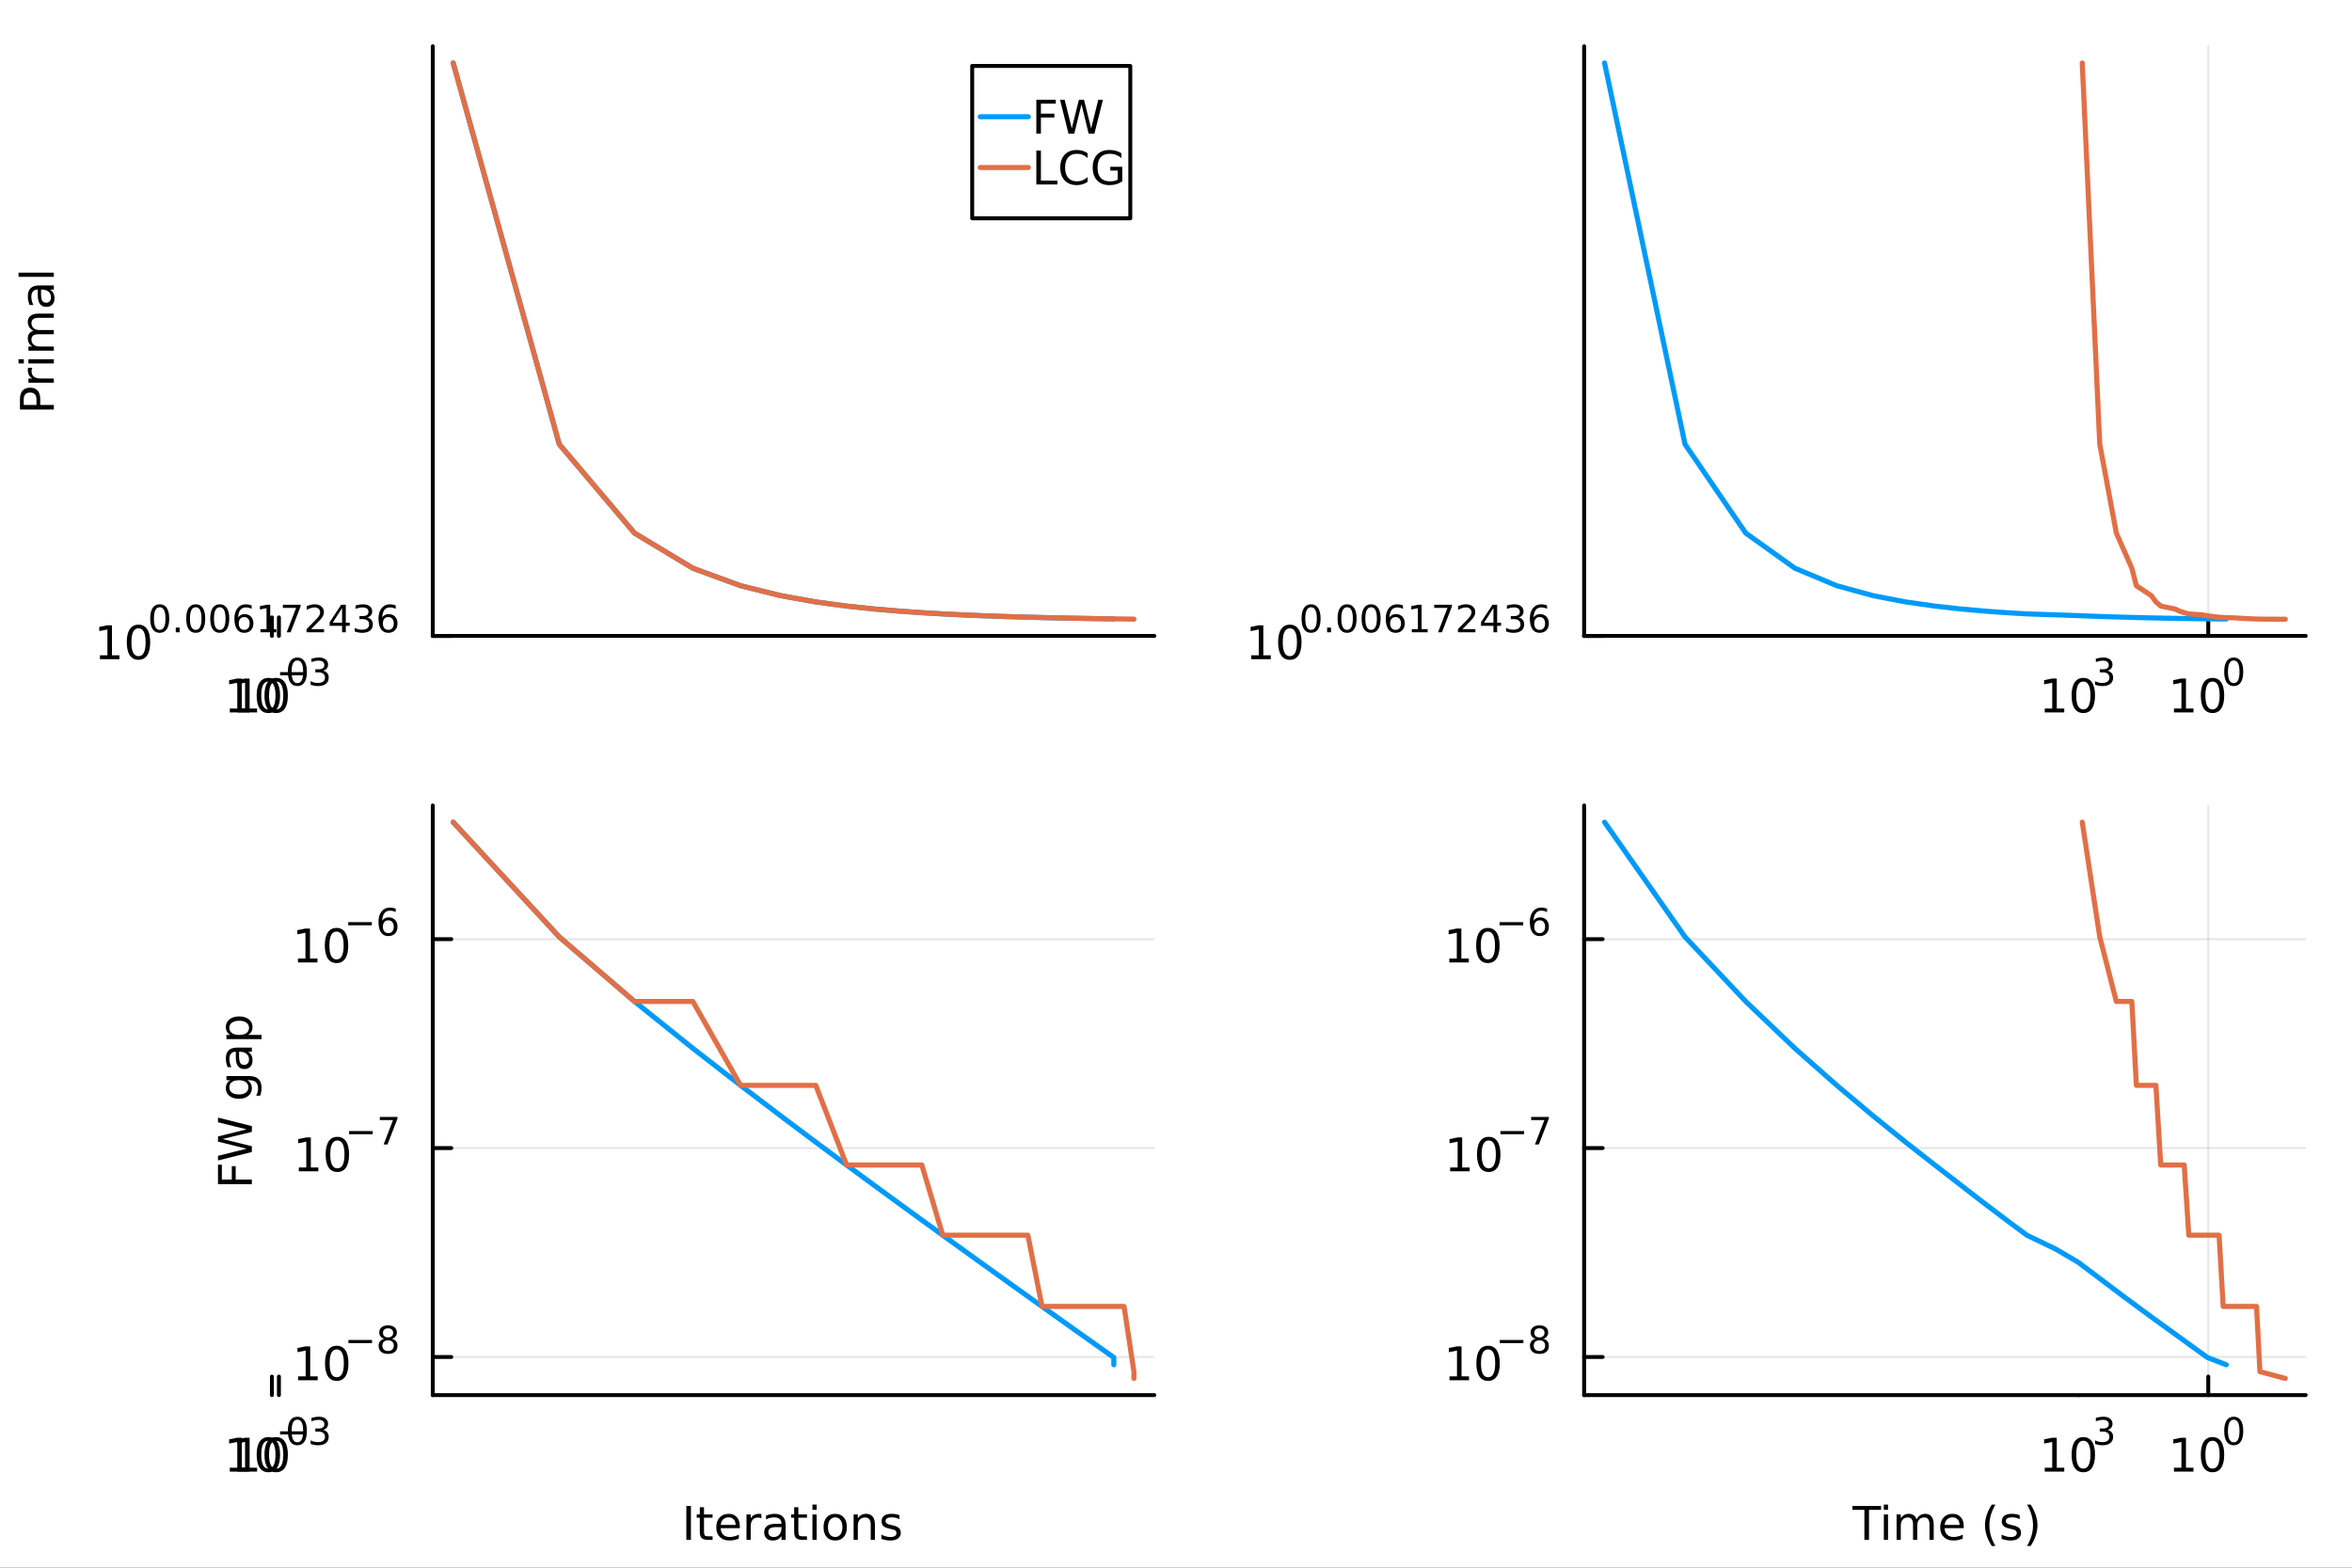 <?xml version="1.0" encoding="utf-8"?>
<svg xmlns="http://www.w3.org/2000/svg" xmlns:xlink="http://www.w3.org/1999/xlink" width="600" height="400" viewBox="0 0 2400 1600">
<rect x="0" y="0" width="2400" height="1600" fill="#333333" stroke="none"/>
<defs>
  <clipPath id="clip380">
    <rect x="0" y="0" width="2400" height="1600"/>
  </clipPath>
</defs>
<path clip-path="url(#clip380)" d="M0 1600 L2400 1600 L2400 0 L0 0  Z" fill="#ffffff" fill-rule="evenodd" fill-opacity="1"/>
<defs>
  <clipPath id="clip381">
    <rect x="480" y="0" width="1681" height="1600"/>
  </clipPath>
</defs>
<path clip-path="url(#clip380)" d="M441.611 649.011 L1177.91 649.011 L1177.91 47.244 L441.611 47.244  Z" fill="#ffffff" fill-rule="evenodd" fill-opacity="1"/>
<defs>
  <clipPath id="clip382">
    <rect x="441" y="47" width="737" height="603"/>
  </clipPath>
</defs>
<polyline clip-path="url(#clip382)" style="stroke:#000000; stroke-linecap:round; stroke-linejoin:round; stroke-width:2; stroke-opacity:0.1; fill:none" points="277.459,649.011 277.459,47.244 "/>
<polyline clip-path="url(#clip382)" style="stroke:#000000; stroke-linecap:round; stroke-linejoin:round; stroke-width:2; stroke-opacity:0.1; fill:none" points="2121.04,649.011 2121.04,47.244 "/>
<polyline clip-path="url(#clip382)" style="stroke:#000000; stroke-linecap:round; stroke-linejoin:round; stroke-width:2; stroke-opacity:0.1; fill:none" points="3964.62,649.011 3964.62,47.244 "/>
<polyline clip-path="url(#clip382)" style="stroke:#000000; stroke-linecap:round; stroke-linejoin:round; stroke-width:2; stroke-opacity:0.1; fill:none" points="441.611,649.011 1177.91,649.011 "/>
<polyline clip-path="url(#clip380)" style="stroke:#000000; stroke-linecap:round; stroke-linejoin:round; stroke-width:4; stroke-opacity:1; fill:none" points="441.611,649.011 1177.91,649.011 "/>
<polyline clip-path="url(#clip380)" style="stroke:#000000; stroke-linecap:round; stroke-linejoin:round; stroke-width:4; stroke-opacity:1; fill:none" points="277.459,649.011 277.459,630.113 "/>
<polyline clip-path="url(#clip380)" style="stroke:#000000; stroke-linecap:round; stroke-linejoin:round; stroke-width:4; stroke-opacity:1; fill:none" points="2121.04,649.011 2121.04,630.113 "/>
<polyline clip-path="url(#clip380)" style="stroke:#000000; stroke-linecap:round; stroke-linejoin:round; stroke-width:4; stroke-opacity:1; fill:none" points="3964.62,649.011 3964.62,630.113 "/>
<path clip-path="url(#clip380)" d="M242.442 723.135 L250.08 723.135 L250.08 696.77 L241.77 698.437 L241.77 694.177 L250.034 692.511 L254.71 692.511 L254.71 723.135 L262.349 723.135 L262.349 727.071 L242.442 727.071 L242.442 723.135 Z" fill="#000000" fill-rule="nonzero" fill-opacity="1" /><path clip-path="url(#clip380)" d="M281.793 695.589 Q278.182 695.589 276.353 699.154 Q274.548 702.696 274.548 709.825 Q274.548 716.932 276.353 720.497 Q278.182 724.038 281.793 724.038 Q285.427 724.038 287.233 720.497 Q289.062 716.932 289.062 709.825 Q289.062 702.696 287.233 699.154 Q285.427 695.589 281.793 695.589 M281.793 691.886 Q287.603 691.886 290.659 696.492 Q293.738 701.075 293.738 709.825 Q293.738 718.552 290.659 723.159 Q287.603 727.742 281.793 727.742 Q275.983 727.742 272.904 723.159 Q269.849 718.552 269.849 709.825 Q269.849 701.075 272.904 696.492 Q275.983 691.886 281.793 691.886 Z" fill="#000000" fill-rule="nonzero" fill-opacity="1" /><path clip-path="url(#clip380)" d="M303.442 674.082 Q300.508 674.082 299.023 676.978 Q297.556 679.856 297.556 685.648 Q297.556 691.422 299.023 694.319 Q300.508 697.196 303.442 697.196 Q306.395 697.196 307.862 694.319 Q309.348 691.422 309.348 685.648 Q309.348 679.856 307.862 676.978 Q306.395 674.082 303.442 674.082 M303.442 671.072 Q308.163 671.072 310.646 674.815 Q313.147 678.539 313.147 685.648 Q313.147 692.739 310.646 696.482 Q308.163 700.206 303.442 700.206 Q298.722 700.206 296.22 696.482 Q293.738 692.739 293.738 685.648 Q293.738 678.539 296.22 674.815 Q298.722 671.072 303.442 671.072 Z" fill="#000000" fill-rule="nonzero" fill-opacity="1" /><path clip-path="url(#clip380)" d="M2086.49 723.135 L2094.12 723.135 L2094.12 696.77 L2085.81 698.437 L2085.81 694.177 L2094.08 692.511 L2098.75 692.511 L2098.75 723.135 L2106.39 723.135 L2106.39 727.071 L2086.49 727.071 L2086.49 723.135 Z" fill="#000000" fill-rule="nonzero" fill-opacity="1" /><path clip-path="url(#clip380)" d="M2125.84 695.589 Q2122.23 695.589 2120.4 699.154 Q2118.59 702.696 2118.59 709.825 Q2118.59 716.932 2120.4 720.497 Q2122.23 724.038 2125.84 724.038 Q2129.47 724.038 2131.28 720.497 Q2133.11 716.932 2133.11 709.825 Q2133.11 702.696 2131.28 699.154 Q2129.47 695.589 2125.84 695.589 M2125.84 691.886 Q2131.65 691.886 2134.7 696.492 Q2137.78 701.075 2137.78 709.825 Q2137.78 718.552 2134.7 723.159 Q2131.65 727.742 2125.84 727.742 Q2120.03 727.742 2116.95 723.159 Q2113.89 718.552 2113.89 709.825 Q2113.89 701.075 2116.95 696.492 Q2120.03 691.886 2125.84 691.886 Z" fill="#000000" fill-rule="nonzero" fill-opacity="1" /><path clip-path="url(#clip380)" d="M2150.48 684.52 Q2153.2 685.103 2154.73 686.946 Q2156.27 688.789 2156.27 691.498 Q2156.27 695.654 2153.41 697.93 Q2150.55 700.206 2145.29 700.206 Q2143.52 700.206 2141.64 699.848 Q2139.77 699.51 2137.78 698.814 L2137.78 695.146 Q2139.36 696.068 2141.24 696.538 Q2143.12 697.008 2145.17 697.008 Q2148.75 697.008 2150.61 695.598 Q2152.49 694.187 2152.49 691.498 Q2152.49 689.015 2150.74 687.623 Q2149.01 686.213 2145.91 686.213 L2142.63 686.213 L2142.63 683.091 L2146.06 683.091 Q2148.86 683.091 2150.34 681.981 Q2151.83 680.852 2151.83 678.746 Q2151.83 676.583 2150.29 675.436 Q2148.76 674.27 2145.91 674.27 Q2144.35 674.27 2142.56 674.608 Q2140.77 674.947 2138.63 675.662 L2138.63 672.276 Q2140.79 671.674 2142.67 671.373 Q2144.57 671.072 2146.24 671.072 Q2150.57 671.072 2153.09 673.047 Q2155.61 675.003 2155.61 678.351 Q2155.61 680.683 2154.28 682.301 Q2152.94 683.899 2150.48 684.52 Z" fill="#000000" fill-rule="nonzero" fill-opacity="1" /><path clip-path="url(#clip380)" d="M3929.62 723.135 L3937.26 723.135 L3937.26 696.77 L3928.95 698.437 L3928.95 694.177 L3937.21 692.511 L3941.89 692.511 L3941.89 723.135 L3949.52 723.135 L3949.52 727.071 L3929.62 727.071 L3929.62 723.135 Z" fill="#000000" fill-rule="nonzero" fill-opacity="1" /><path clip-path="url(#clip380)" d="M3968.97 695.589 Q3965.36 695.589 3963.53 699.154 Q3961.72 702.696 3961.72 709.825 Q3961.72 716.932 3963.53 720.497 Q3965.36 724.038 3968.97 724.038 Q3972.6 724.038 3974.41 720.497 Q3976.24 716.932 3976.24 709.825 Q3976.24 702.696 3974.41 699.154 Q3972.6 695.589 3968.97 695.589 M3968.97 691.886 Q3974.78 691.886 3977.83 696.492 Q3980.91 701.075 3980.91 709.825 Q3980.91 718.552 3977.83 723.159 Q3974.78 727.742 3968.97 727.742 Q3963.16 727.742 3960.08 723.159 Q3957.02 718.552 3957.02 709.825 Q3957.02 701.075 3960.08 696.492 Q3963.16 691.886 3968.97 691.886 Z" fill="#000000" fill-rule="nonzero" fill-opacity="1" /><path clip-path="url(#clip380)" d="M3990.94 684.106 Q3988.38 684.106 3986.87 685.855 Q3985.39 687.604 3985.39 690.651 Q3985.39 693.679 3986.87 695.447 Q3988.38 697.196 3990.94 697.196 Q3993.5 697.196 3994.98 695.447 Q3996.49 693.679 3996.49 690.651 Q3996.49 687.604 3994.98 685.855 Q3993.5 684.106 3990.94 684.106 M3998.48 672.201 L3998.48 675.662 Q3997.05 674.984 3995.58 674.627 Q3994.13 674.27 3992.71 674.27 Q3988.94 674.27 3986.95 676.809 Q3984.98 679.348 3984.69 684.482 Q3985.8 682.846 3987.48 681.981 Q3989.15 681.097 3991.16 681.097 Q3995.39 681.097 3997.84 683.674 Q4000.3 686.232 4000.3 690.651 Q4000.3 694.977 3997.75 697.591 Q3995.19 700.206 3990.94 700.206 Q3986.07 700.206 3983.49 696.482 Q3980.91 692.739 3980.91 685.648 Q3980.91 678.991 3984.07 675.041 Q3987.23 671.072 3992.55 671.072 Q3993.98 671.072 3995.43 671.355 Q3996.9 671.637 3998.48 672.201 Z" fill="#000000" fill-rule="nonzero" fill-opacity="1" /><polyline clip-path="url(#clip380)" style="stroke:#000000; stroke-linecap:round; stroke-linejoin:round; stroke-width:4; stroke-opacity:1; fill:none" points="441.611,649.011 441.611,47.244 "/>
<polyline clip-path="url(#clip380)" style="stroke:#000000; stroke-linecap:round; stroke-linejoin:round; stroke-width:4; stroke-opacity:1; fill:none" points="441.611,649.011 460.509,649.011 "/>
<path clip-path="url(#clip380)" d="M101.971 668.803 L109.61 668.803 L109.61 642.437 L101.3 644.104 L101.3 639.845 L109.564 638.178 L114.24 638.178 L114.24 668.803 L121.879 668.803 L121.879 672.738 L101.971 672.738 L101.971 668.803 Z" fill="#000000" fill-rule="nonzero" fill-opacity="1" /><path clip-path="url(#clip380)" d="M141.323 641.257 Q137.712 641.257 135.883 644.822 Q134.078 648.363 134.078 655.493 Q134.078 662.599 135.883 666.164 Q137.712 669.706 141.323 669.706 Q144.957 669.706 146.763 666.164 Q148.592 662.599 148.592 655.493 Q148.592 648.363 146.763 644.822 Q144.957 641.257 141.323 641.257 M141.323 637.553 Q147.133 637.553 150.189 642.16 Q153.267 646.743 153.267 655.493 Q153.267 664.22 150.189 668.826 Q147.133 673.41 141.323 673.41 Q135.513 673.41 132.434 668.826 Q129.379 664.22 129.379 655.493 Q129.379 646.743 132.434 642.16 Q135.513 637.553 141.323 637.553 Z" fill="#000000" fill-rule="nonzero" fill-opacity="1" /><path clip-path="url(#clip380)" d="M162.972 619.749 Q160.038 619.749 158.552 622.646 Q157.085 625.523 157.085 631.316 Q157.085 637.09 158.552 639.986 Q160.038 642.864 162.972 642.864 Q165.925 642.864 167.392 639.986 Q168.878 637.09 168.878 631.316 Q168.878 625.523 167.392 622.646 Q165.925 619.749 162.972 619.749 M162.972 616.74 Q167.693 616.74 170.176 620.483 Q172.677 624.207 172.677 631.316 Q172.677 638.407 170.176 642.149 Q167.693 645.873 162.972 645.873 Q158.252 645.873 155.75 642.149 Q153.267 638.407 153.267 631.316 Q153.267 624.207 155.75 620.483 Q158.252 616.74 162.972 616.74 Z" fill="#000000" fill-rule="nonzero" fill-opacity="1" /><path clip-path="url(#clip380)" d="M179.354 640.551 L183.322 640.551 L183.322 645.328 L179.354 645.328 L179.354 640.551 Z" fill="#000000" fill-rule="nonzero" fill-opacity="1" /><path clip-path="url(#clip380)" d="M199.723 619.749 Q196.789 619.749 195.303 622.646 Q193.836 625.523 193.836 631.316 Q193.836 637.09 195.303 639.986 Q196.789 642.864 199.723 642.864 Q202.675 642.864 204.142 639.986 Q205.628 637.09 205.628 631.316 Q205.628 625.523 204.142 622.646 Q202.675 619.749 199.723 619.749 M199.723 616.74 Q204.443 616.74 206.926 620.483 Q209.427 624.207 209.427 631.316 Q209.427 638.407 206.926 642.149 Q204.443 645.873 199.723 645.873 Q195.002 645.873 192.5 642.149 Q190.018 638.407 190.018 631.316 Q190.018 624.207 192.5 620.483 Q195.002 616.74 199.723 616.74 Z" fill="#000000" fill-rule="nonzero" fill-opacity="1" /><path clip-path="url(#clip380)" d="M224.229 619.749 Q221.295 619.749 219.809 622.646 Q218.342 625.523 218.342 631.316 Q218.342 637.09 219.809 639.986 Q221.295 642.864 224.229 642.864 Q227.182 642.864 228.649 639.986 Q230.135 637.09 230.135 631.316 Q230.135 625.523 228.649 622.646 Q227.182 619.749 224.229 619.749 M224.229 616.74 Q228.95 616.74 231.433 620.483 Q233.934 624.207 233.934 631.316 Q233.934 638.407 231.433 642.149 Q228.95 645.873 224.229 645.873 Q219.508 645.873 217.007 642.149 Q214.524 638.407 214.524 631.316 Q214.524 624.207 217.007 620.483 Q219.508 616.74 224.229 616.74 Z" fill="#000000" fill-rule="nonzero" fill-opacity="1" /><path clip-path="url(#clip380)" d="M249.206 629.774 Q246.648 629.774 245.143 631.523 Q243.658 633.272 243.658 636.319 Q243.658 639.347 245.143 641.115 Q246.648 642.864 249.206 642.864 Q251.764 642.864 253.25 641.115 Q254.754 639.347 254.754 636.319 Q254.754 633.272 253.25 631.523 Q251.764 629.774 249.206 629.774 M256.748 617.869 L256.748 621.329 Q255.318 620.652 253.851 620.295 Q252.403 619.937 250.974 619.937 Q247.212 619.937 245.219 622.476 Q243.244 625.015 242.962 630.15 Q244.071 628.514 245.745 627.649 Q247.419 626.765 249.432 626.765 Q253.663 626.765 256.108 629.341 Q258.572 631.899 258.572 636.319 Q258.572 640.645 256.014 643.259 Q253.456 645.873 249.206 645.873 Q244.335 645.873 241.758 642.149 Q239.181 638.407 239.181 631.316 Q239.181 624.658 242.341 620.708 Q245.501 616.74 250.823 616.74 Q252.253 616.74 253.701 617.022 Q255.168 617.304 256.748 617.869 Z" fill="#000000" fill-rule="nonzero" fill-opacity="1" /><path clip-path="url(#clip380)" d="M265.776 642.131 L271.982 642.131 L271.982 620.708 L265.23 622.063 L265.23 618.602 L271.944 617.248 L275.744 617.248 L275.744 642.131 L281.95 642.131 L281.95 645.328 L265.776 645.328 L265.776 642.131 Z" fill="#000000" fill-rule="nonzero" fill-opacity="1" /><path clip-path="url(#clip380)" d="M288.665 617.248 L306.72 617.248 L306.72 618.865 L296.526 645.328 L292.558 645.328 L302.15 620.445 L288.665 620.445 L288.665 617.248 Z" fill="#000000" fill-rule="nonzero" fill-opacity="1" /><path clip-path="url(#clip380)" d="M317.403 642.131 L330.662 642.131 L330.662 645.328 L312.833 645.328 L312.833 642.131 Q314.995 639.892 318.719 636.131 Q322.462 632.35 323.421 631.26 Q325.246 629.21 325.96 627.799 Q326.694 626.37 326.694 624.997 Q326.694 622.759 325.114 621.348 Q323.553 619.937 321.033 619.937 Q319.246 619.937 317.252 620.558 Q315.278 621.179 313.021 622.439 L313.021 618.602 Q315.315 617.68 317.309 617.21 Q319.302 616.74 320.958 616.74 Q325.321 616.74 327.916 618.922 Q330.512 621.103 330.512 624.752 Q330.512 626.482 329.854 628.044 Q329.214 629.586 327.503 631.692 Q327.032 632.238 324.512 634.852 Q321.992 637.447 317.403 642.131 Z" fill="#000000" fill-rule="nonzero" fill-opacity="1" /><path clip-path="url(#clip380)" d="M349.075 620.558 L339.483 635.548 L349.075 635.548 L349.075 620.558 M348.078 617.248 L352.856 617.248 L352.856 635.548 L356.862 635.548 L356.862 638.708 L352.856 638.708 L352.856 645.328 L349.075 645.328 L349.075 638.708 L336.399 638.708 L336.399 635.04 L348.078 617.248 Z" fill="#000000" fill-rule="nonzero" fill-opacity="1" /><path clip-path="url(#clip380)" d="M374.654 630.188 Q377.381 630.771 378.904 632.614 Q380.447 634.457 380.447 637.165 Q380.447 641.322 377.588 643.598 Q374.729 645.873 369.463 645.873 Q367.695 645.873 365.814 645.516 Q363.952 645.177 361.958 644.482 L361.958 640.814 Q363.538 641.736 365.419 642.206 Q367.3 642.676 369.35 642.676 Q372.923 642.676 374.785 641.265 Q376.666 639.855 376.666 637.165 Q376.666 634.683 374.917 633.291 Q373.187 631.88 370.083 631.88 L366.811 631.88 L366.811 628.758 L370.234 628.758 Q373.036 628.758 374.522 627.649 Q376.008 626.52 376.008 624.414 Q376.008 622.251 374.466 621.103 Q372.942 619.937 370.083 619.937 Q368.522 619.937 366.736 620.276 Q364.949 620.614 362.805 621.329 L362.805 617.944 Q364.968 617.342 366.849 617.041 Q368.748 616.74 370.422 616.74 Q374.748 616.74 377.268 618.715 Q379.788 620.671 379.788 624.019 Q379.788 626.351 378.453 627.968 Q377.118 629.567 374.654 630.188 Z" fill="#000000" fill-rule="nonzero" fill-opacity="1" /><path clip-path="url(#clip380)" d="M396.245 629.774 Q393.687 629.774 392.183 631.523 Q390.697 633.272 390.697 636.319 Q390.697 639.347 392.183 641.115 Q393.687 642.864 396.245 642.864 Q398.803 642.864 400.289 641.115 Q401.793 639.347 401.793 636.319 Q401.793 633.272 400.289 631.523 Q398.803 629.774 396.245 629.774 M403.787 617.869 L403.787 621.329 Q402.358 620.652 400.891 620.295 Q399.442 619.937 398.013 619.937 Q394.251 619.937 392.258 622.476 Q390.283 625.015 390.001 630.15 Q391.111 628.514 392.784 627.649 Q394.458 626.765 396.471 626.765 Q400.702 626.765 403.147 629.341 Q405.611 631.899 405.611 636.319 Q405.611 640.645 403.053 643.259 Q400.496 645.873 396.245 645.873 Q391.374 645.873 388.797 642.149 Q386.221 638.407 386.221 631.316 Q386.221 624.658 389.38 620.708 Q392.54 616.74 397.863 616.74 Q399.292 616.74 400.74 617.022 Q402.207 617.304 403.787 617.869 Z" fill="#000000" fill-rule="nonzero" fill-opacity="1" /><path clip-path="url(#clip380)" d="M24.215 413.312 L37.201 413.312 L37.201 407.433 Q37.201 404.169 35.511 402.386 Q33.821 400.604 30.696 400.604 Q27.594 400.604 25.904 402.386 Q24.215 404.169 24.215 407.433 L24.215 413.312 M20.372 417.988 L20.372 407.433 Q20.372 401.622 23.011 398.66 Q25.627 395.673 30.696 395.673 Q35.812 395.673 38.428 398.66 Q41.043 401.622 41.043 407.433 L41.043 413.312 L54.932 413.312 L54.932 417.988 L20.372 417.988 Z" fill="#000000" fill-rule="nonzero" fill-opacity="1" /><path clip-path="url(#clip380)" d="M32.988 375.396 Q32.571 376.113 32.386 376.97 Q32.178 377.803 32.178 378.822 Q32.178 382.433 34.539 384.377 Q36.877 386.298 41.275 386.298 L54.932 386.298 L54.932 390.581 L29.006 390.581 L29.006 386.298 L33.034 386.298 Q30.673 384.956 29.539 382.803 Q28.381 380.65 28.381 377.572 Q28.381 377.132 28.451 376.599 Q28.497 376.067 28.613 375.419 L32.988 375.396 Z" fill="#000000" fill-rule="nonzero" fill-opacity="1" /><path clip-path="url(#clip380)" d="M29.006 370.928 L29.006 366.669 L54.932 366.669 L54.932 370.928 L29.006 370.928 M18.914 370.928 L18.914 366.669 L24.307 366.669 L24.307 370.928 L18.914 370.928 Z" fill="#000000" fill-rule="nonzero" fill-opacity="1" /><path clip-path="url(#clip380)" d="M33.983 337.572 Q31.113 335.975 29.747 333.752 Q28.381 331.53 28.381 328.521 Q28.381 324.47 31.229 322.271 Q34.053 320.072 39.284 320.072 L54.932 320.072 L54.932 324.354 L39.423 324.354 Q35.696 324.354 33.891 325.674 Q32.085 326.993 32.085 329.702 Q32.085 333.012 34.284 334.933 Q36.483 336.854 40.279 336.854 L54.932 336.854 L54.932 341.137 L39.423 341.137 Q35.673 341.137 33.891 342.456 Q32.085 343.776 32.085 346.53 Q32.085 349.794 34.307 351.715 Q36.506 353.637 40.279 353.637 L54.932 353.637 L54.932 357.919 L29.006 357.919 L29.006 353.637 L33.034 353.637 Q30.65 352.178 29.516 350.141 Q28.381 348.104 28.381 345.303 Q28.381 342.479 29.817 340.512 Q31.252 338.521 33.983 337.572 Z" fill="#000000" fill-rule="nonzero" fill-opacity="1" /><path clip-path="url(#clip380)" d="M41.9 299.794 Q41.9 304.956 43.08 306.947 Q44.261 308.938 47.108 308.938 Q49.377 308.938 50.719 307.456 Q52.039 305.952 52.039 303.382 Q52.039 299.841 49.539 297.711 Q47.016 295.558 42.849 295.558 L41.9 295.558 L41.9 299.794 M40.141 291.299 L54.932 291.299 L54.932 295.558 L50.997 295.558 Q53.358 297.017 54.492 299.192 Q55.603 301.368 55.603 304.516 Q55.603 308.498 53.381 310.859 Q51.136 313.197 47.386 313.197 Q43.011 313.197 40.789 310.28 Q38.566 307.341 38.566 301.53 L38.566 295.558 L38.15 295.558 Q35.21 295.558 33.613 297.503 Q31.992 299.424 31.992 302.919 Q31.992 305.141 32.525 307.248 Q33.057 309.354 34.122 311.299 L30.187 311.299 Q29.284 308.961 28.844 306.762 Q28.381 304.563 28.381 302.479 Q28.381 296.855 31.298 294.077 Q34.215 291.299 40.141 291.299 Z" fill="#000000" fill-rule="nonzero" fill-opacity="1" /><path clip-path="url(#clip380)" d="M18.914 282.526 L18.914 278.267 L54.932 278.267 L54.932 282.526 L18.914 282.526 Z" fill="#000000" fill-rule="nonzero" fill-opacity="1" /><polyline clip-path="url(#clip382)" style="stroke:#009af9; stroke-linecap:round; stroke-linejoin:round; stroke-width:5.2; stroke-opacity:1; fill:none" points="462.45,64.275 570.663,453.364 647.441,544.07 706.995,579.933 755.654,597.791 796.795,607.977 832.432,614.337 863.867,618.574 891.986,621.539 917.423,623.695 940.645,625.311 962.008,626.555 981.786,627.531 1000.2,628.313 1017.42,628.948 1033.6,629.47 1048.86,629.906 1063.29,630.273 1076.98,630.585 1090,630.852 1102.41,631.083 1114.28,631.283 1125.64,631.459 1136.53,631.614 1136.53,631.75 "/>
<polyline clip-path="url(#clip382)" style="stroke:#e26f46; stroke-linecap:round; stroke-linejoin:round; stroke-width:5.2; stroke-opacity:1; fill:none" points="462.45,64.275 570.663,453.364 647.441,544.07 706.995,579.933 755.654,597.783 796.795,607.97 832.432,614.33 863.867,618.568 891.986,621.534 917.423,623.69 940.645,625.308 962.008,626.551 981.786,627.529 1000.2,628.31 1017.42,628.945 1033.6,629.468 1048.86,629.904 1063.29,630.271 1076.98,630.583 1090,630.851 1102.41,631.082 1114.28,631.282 1125.64,631.458 1136.53,631.613 1147,631.749 1157.07,631.871 1157.07,631.98 "/>
<path clip-path="url(#clip380)" d="M992.029 222.823 L1153.37 222.823 L1153.37 67.303 L992.029 67.303  Z" fill="#ffffff" fill-rule="evenodd" fill-opacity="1"/>
<polyline clip-path="url(#clip380)" style="stroke:#000000; stroke-linecap:round; stroke-linejoin:round; stroke-width:4; stroke-opacity:1; fill:none" points="992.029,222.823 1153.37,222.823 1153.37,67.303 992.029,67.303 992.029,222.823 "/>
<polyline clip-path="url(#clip380)" style="stroke:#009af9; stroke-linecap:round; stroke-linejoin:round; stroke-width:5.2; stroke-opacity:1; fill:none" points="1000.21,119.143 1049.3,119.143 "/>
<path clip-path="url(#clip380)" d="M1057.48 101.863 L1077.34 101.863 L1077.34 105.798 L1062.15 105.798 L1062.15 115.983 L1075.86 115.983 L1075.86 119.918 L1062.15 119.918 L1062.15 136.423 L1057.48 136.423 L1057.48 101.863 Z" fill="#000000" fill-rule="nonzero" fill-opacity="1" /><path clip-path="url(#clip380)" d="M1081.67 101.863 L1086.39 101.863 L1093.66 131.076 L1100.9 101.863 L1106.16 101.863 L1113.43 131.076 L1120.67 101.863 L1125.42 101.863 L1116.74 136.423 L1110.86 136.423 L1103.57 106.423 L1096.2 136.423 L1090.32 136.423 L1081.67 101.863 Z" fill="#000000" fill-rule="nonzero" fill-opacity="1" /><polyline clip-path="url(#clip380)" style="stroke:#e26f46; stroke-linecap:round; stroke-linejoin:round; stroke-width:5.2; stroke-opacity:1; fill:none" points="1000.21,170.983 1049.3,170.983 "/>
<path clip-path="url(#clip380)" d="M1057.48 153.703 L1062.15 153.703 L1062.15 184.328 L1078.98 184.328 L1078.98 188.263 L1057.48 188.263 L1057.48 153.703 Z" fill="#000000" fill-rule="nonzero" fill-opacity="1" /><path clip-path="url(#clip380)" d="M1109.77 156.365 L1109.77 161.296 Q1107.41 159.096 1104.72 158.009 Q1102.06 156.921 1099.05 156.921 Q1093.13 156.921 1089.98 160.555 Q1086.83 164.166 1086.83 171.018 Q1086.83 177.846 1089.98 181.481 Q1093.13 185.092 1099.05 185.092 Q1102.06 185.092 1104.72 184.004 Q1107.41 182.916 1109.77 180.717 L1109.77 185.601 Q1107.32 187.268 1104.56 188.101 Q1101.83 188.934 1098.77 188.934 Q1090.93 188.934 1086.41 184.143 Q1081.9 179.328 1081.9 171.018 Q1081.9 162.684 1086.41 157.893 Q1090.93 153.078 1098.77 153.078 Q1101.88 153.078 1104.61 153.911 Q1107.36 154.721 1109.77 156.365 Z" fill="#000000" fill-rule="nonzero" fill-opacity="1" /><path clip-path="url(#clip380)" d="M1140.56 183.332 L1140.56 174.05 L1132.92 174.05 L1132.92 170.208 L1145.19 170.208 L1145.19 185.045 Q1142.48 186.967 1139.21 187.962 Q1135.95 188.934 1132.25 188.934 Q1124.14 188.934 1119.56 184.212 Q1115 179.467 1115 171.018 Q1115 162.546 1119.56 157.823 Q1124.14 153.078 1132.25 153.078 Q1135.63 153.078 1138.66 153.911 Q1141.71 154.745 1144.28 156.365 L1144.28 161.342 Q1141.69 159.143 1138.77 158.032 Q1135.86 156.921 1132.64 156.921 Q1126.3 156.921 1123.1 160.462 Q1119.93 164.004 1119.93 171.018 Q1119.93 178.008 1123.1 181.55 Q1126.3 185.092 1132.64 185.092 Q1135.12 185.092 1137.06 184.675 Q1139.01 184.235 1140.56 183.332 Z" fill="#000000" fill-rule="nonzero" fill-opacity="1" /><path clip-path="url(#clip380)" d="M1616.46 649.011 L2352.76 649.011 L2352.76 47.244 L1616.46 47.244  Z" fill="#ffffff" fill-rule="evenodd" fill-opacity="1"/>
<defs>
  <clipPath id="clip383">
    <rect x="1616" y="47" width="737" height="603"/>
  </clipPath>
</defs>
<polyline clip-path="url(#clip383)" style="stroke:#000000; stroke-linecap:round; stroke-linejoin:round; stroke-width:2; stroke-opacity:0.1; fill:none" points="284.623,649.011 284.623,47.244 "/>
<polyline clip-path="url(#clip383)" style="stroke:#000000; stroke-linecap:round; stroke-linejoin:round; stroke-width:2; stroke-opacity:0.1; fill:none" points="2253.33,649.011 2253.33,47.244 "/>
<polyline clip-path="url(#clip383)" style="stroke:#000000; stroke-linecap:round; stroke-linejoin:round; stroke-width:2; stroke-opacity:0.1; fill:none" points="4222.04,649.011 4222.04,47.244 "/>
<polyline clip-path="url(#clip383)" style="stroke:#000000; stroke-linecap:round; stroke-linejoin:round; stroke-width:2; stroke-opacity:0.1; fill:none" points="1616.46,649.011 2352.76,649.011 "/>
<polyline clip-path="url(#clip380)" style="stroke:#000000; stroke-linecap:round; stroke-linejoin:round; stroke-width:4; stroke-opacity:1; fill:none" points="1616.46,649.011 2352.76,649.011 "/>
<polyline clip-path="url(#clip380)" style="stroke:#000000; stroke-linecap:round; stroke-linejoin:round; stroke-width:4; stroke-opacity:1; fill:none" points="284.623,649.011 284.623,630.113 "/>
<polyline clip-path="url(#clip380)" style="stroke:#000000; stroke-linecap:round; stroke-linejoin:round; stroke-width:4; stroke-opacity:1; fill:none" points="2253.33,649.011 2253.33,630.113 "/>
<polyline clip-path="url(#clip380)" style="stroke:#000000; stroke-linecap:round; stroke-linejoin:round; stroke-width:4; stroke-opacity:1; fill:none" points="4222.04,649.011 4222.04,630.113 "/>
<path clip-path="url(#clip380)" d="M234.503 723.135 L242.142 723.135 L242.142 696.77 L233.832 698.437 L233.832 694.177 L242.096 692.511 L246.772 692.511 L246.772 723.135 L254.411 723.135 L254.411 727.071 L234.503 727.071 L234.503 723.135 Z" fill="#000000" fill-rule="nonzero" fill-opacity="1" /><path clip-path="url(#clip380)" d="M273.855 695.589 Q270.244 695.589 268.415 699.154 Q266.61 702.696 266.61 709.825 Q266.61 716.932 268.415 720.497 Q270.244 724.038 273.855 724.038 Q277.489 724.038 279.295 720.497 Q281.123 716.932 281.123 709.825 Q281.123 702.696 279.295 699.154 Q277.489 695.589 273.855 695.589 M273.855 691.886 Q279.665 691.886 282.721 696.492 Q285.799 701.075 285.799 709.825 Q285.799 718.552 282.721 723.159 Q279.665 727.742 273.855 727.742 Q268.045 727.742 264.966 723.159 Q261.911 718.552 261.911 709.825 Q261.911 701.075 264.966 696.492 Q268.045 691.886 273.855 691.886 Z" fill="#000000" fill-rule="nonzero" fill-opacity="1" /><path clip-path="url(#clip380)" d="M285.799 685.987 L309.911 685.987 L309.911 689.184 L285.799 689.184 L285.799 685.987 Z" fill="#000000" fill-rule="nonzero" fill-opacity="1" /><path clip-path="url(#clip380)" d="M329.621 684.52 Q332.349 685.103 333.872 686.946 Q335.414 688.789 335.414 691.498 Q335.414 695.654 332.555 697.93 Q329.697 700.206 324.43 700.206 Q322.663 700.206 320.782 699.848 Q318.92 699.51 316.926 698.814 L316.926 695.146 Q318.506 696.068 320.387 696.538 Q322.268 697.008 324.318 697.008 Q327.891 697.008 329.753 695.598 Q331.634 694.187 331.634 691.498 Q331.634 689.015 329.885 687.623 Q328.154 686.213 325.051 686.213 L321.779 686.213 L321.779 683.091 L325.202 683.091 Q328.004 683.091 329.49 681.981 Q330.976 680.852 330.976 678.746 Q330.976 676.583 329.433 675.436 Q327.91 674.27 325.051 674.27 Q323.49 674.27 321.703 674.608 Q319.917 674.947 317.773 675.662 L317.773 672.276 Q319.935 671.674 321.816 671.373 Q323.716 671.072 325.39 671.072 Q329.715 671.072 332.236 673.047 Q334.756 675.003 334.756 678.351 Q334.756 680.683 333.421 682.301 Q332.085 683.899 329.621 684.52 Z" fill="#000000" fill-rule="nonzero" fill-opacity="1" /><path clip-path="url(#clip380)" d="M2218.32 723.135 L2225.95 723.135 L2225.95 696.77 L2217.64 698.437 L2217.64 694.177 L2225.91 692.511 L2230.58 692.511 L2230.58 723.135 L2238.22 723.135 L2238.22 727.071 L2218.32 727.071 L2218.32 723.135 Z" fill="#000000" fill-rule="nonzero" fill-opacity="1" /><path clip-path="url(#clip380)" d="M2257.67 695.589 Q2254.06 695.589 2252.23 699.154 Q2250.42 702.696 2250.42 709.825 Q2250.42 716.932 2252.23 720.497 Q2254.06 724.038 2257.67 724.038 Q2261.3 724.038 2263.11 720.497 Q2264.94 716.932 2264.94 709.825 Q2264.94 702.696 2263.11 699.154 Q2261.3 695.589 2257.67 695.589 M2257.67 691.886 Q2263.48 691.886 2266.53 696.492 Q2269.61 701.075 2269.61 709.825 Q2269.61 718.552 2266.53 723.159 Q2263.48 727.742 2257.67 727.742 Q2251.86 727.742 2248.78 723.159 Q2245.72 718.552 2245.72 709.825 Q2245.72 701.075 2248.78 696.492 Q2251.86 691.886 2257.67 691.886 Z" fill="#000000" fill-rule="nonzero" fill-opacity="1" /><path clip-path="url(#clip380)" d="M2279.32 674.082 Q2276.38 674.082 2274.9 676.978 Q2273.43 679.856 2273.43 685.648 Q2273.43 691.422 2274.9 694.319 Q2276.38 697.196 2279.32 697.196 Q2282.27 697.196 2283.74 694.319 Q2285.22 691.422 2285.22 685.648 Q2285.22 679.856 2283.74 676.978 Q2282.27 674.082 2279.32 674.082 M2279.32 671.072 Q2284.04 671.072 2286.52 674.815 Q2289.02 678.539 2289.02 685.648 Q2289.02 692.739 2286.52 696.482 Q2284.04 700.206 2279.32 700.206 Q2274.6 700.206 2272.09 696.482 Q2269.61 692.739 2269.61 685.648 Q2269.61 678.539 2272.09 674.815 Q2274.6 671.072 2279.32 671.072 Z" fill="#000000" fill-rule="nonzero" fill-opacity="1" /><path clip-path="url(#clip380)" d="M4187.49 723.135 L4195.13 723.135 L4195.13 696.77 L4186.82 698.437 L4186.82 694.177 L4195.08 692.511 L4199.76 692.511 L4199.76 723.135 L4207.39 723.135 L4207.39 727.071 L4187.49 727.071 L4187.49 723.135 Z" fill="#000000" fill-rule="nonzero" fill-opacity="1" /><path clip-path="url(#clip380)" d="M4226.84 695.589 Q4223.23 695.589 4221.4 699.154 Q4219.59 702.696 4219.59 709.825 Q4219.59 716.932 4221.4 720.497 Q4223.23 724.038 4226.84 724.038 Q4230.47 724.038 4232.28 720.497 Q4234.11 716.932 4234.11 709.825 Q4234.11 702.696 4232.28 699.154 Q4230.47 695.589 4226.84 695.589 M4226.84 691.886 Q4232.65 691.886 4235.7 696.492 Q4238.78 701.075 4238.78 709.825 Q4238.78 718.552 4235.7 723.159 Q4232.65 727.742 4226.84 727.742 Q4221.03 727.742 4217.95 723.159 Q4214.89 718.552 4214.89 709.825 Q4214.89 701.075 4217.95 696.492 Q4221.03 691.886 4226.84 691.886 Z" fill="#000000" fill-rule="nonzero" fill-opacity="1" /><path clip-path="url(#clip380)" d="M4251.48 684.52 Q4254.2 685.103 4255.73 686.946 Q4257.27 688.789 4257.27 691.498 Q4257.27 695.654 4254.41 697.93 Q4251.55 700.206 4246.29 700.206 Q4244.52 700.206 4242.64 699.848 Q4240.78 699.51 4238.78 698.814 L4238.78 695.146 Q4240.36 696.068 4242.24 696.538 Q4244.12 697.008 4246.17 697.008 Q4249.75 697.008 4251.61 695.598 Q4253.49 694.187 4253.49 691.498 Q4253.49 689.015 4251.74 687.623 Q4250.01 686.213 4246.91 686.213 L4243.64 686.213 L4243.64 683.091 L4247.06 683.091 Q4249.86 683.091 4251.35 681.981 Q4252.83 680.852 4252.83 678.746 Q4252.83 676.583 4251.29 675.436 Q4249.77 674.27 4246.91 674.27 Q4245.35 674.27 4243.56 674.608 Q4241.77 674.947 4239.63 675.662 L4239.63 672.276 Q4241.79 671.674 4243.67 671.373 Q4245.57 671.072 4247.25 671.072 Q4251.57 671.072 4254.09 673.047 Q4256.61 675.003 4256.61 678.351 Q4256.61 680.683 4255.28 682.301 Q4253.94 683.899 4251.48 684.52 Z" fill="#000000" fill-rule="nonzero" fill-opacity="1" /><polyline clip-path="url(#clip380)" style="stroke:#000000; stroke-linecap:round; stroke-linejoin:round; stroke-width:4; stroke-opacity:1; fill:none" points="1616.46,649.011 1616.46,47.244 "/>
<polyline clip-path="url(#clip380)" style="stroke:#000000; stroke-linecap:round; stroke-linejoin:round; stroke-width:4; stroke-opacity:1; fill:none" points="1616.46,649.011 1635.35,649.011 "/>
<path clip-path="url(#clip380)" d="M1276.82 668.803 L1284.46 668.803 L1284.46 642.437 L1276.15 644.104 L1276.15 639.845 L1284.41 638.178 L1289.09 638.178 L1289.09 668.803 L1296.72 668.803 L1296.72 672.738 L1276.82 672.738 L1276.82 668.803 Z" fill="#000000" fill-rule="nonzero" fill-opacity="1" /><path clip-path="url(#clip380)" d="M1316.17 641.257 Q1312.56 641.257 1310.73 644.822 Q1308.92 648.363 1308.92 655.493 Q1308.92 662.599 1310.73 666.164 Q1312.56 669.706 1316.17 669.706 Q1319.8 669.706 1321.61 666.164 Q1323.44 662.599 1323.44 655.493 Q1323.44 648.363 1321.61 644.822 Q1319.8 641.257 1316.17 641.257 M1316.17 637.553 Q1321.98 637.553 1325.03 642.16 Q1328.11 646.743 1328.11 655.493 Q1328.11 664.22 1325.03 668.826 Q1321.98 673.41 1316.17 673.41 Q1310.36 673.41 1307.28 668.826 Q1304.22 664.22 1304.22 655.493 Q1304.22 646.743 1307.28 642.16 Q1310.36 637.553 1316.17 637.553 Z" fill="#000000" fill-rule="nonzero" fill-opacity="1" /><path clip-path="url(#clip380)" d="M1337.82 619.749 Q1334.88 619.749 1333.4 622.646 Q1331.93 625.523 1331.93 631.316 Q1331.93 637.09 1333.4 639.986 Q1334.88 642.864 1337.82 642.864 Q1340.77 642.864 1342.24 639.986 Q1343.72 637.09 1343.72 631.316 Q1343.72 625.523 1342.24 622.646 Q1340.77 619.749 1337.82 619.749 M1337.82 616.74 Q1342.54 616.74 1345.02 620.483 Q1347.52 624.207 1347.52 631.316 Q1347.52 638.407 1345.02 642.149 Q1342.54 645.873 1337.82 645.873 Q1333.1 645.873 1330.6 642.149 Q1328.11 638.407 1328.11 631.316 Q1328.11 624.207 1330.6 620.483 Q1333.1 616.74 1337.82 616.74 Z" fill="#000000" fill-rule="nonzero" fill-opacity="1" /><path clip-path="url(#clip380)" d="M1354.2 640.551 L1358.17 640.551 L1358.17 645.328 L1354.2 645.328 L1354.2 640.551 Z" fill="#000000" fill-rule="nonzero" fill-opacity="1" /><path clip-path="url(#clip380)" d="M1374.57 619.749 Q1371.63 619.749 1370.15 622.646 Q1368.68 625.523 1368.68 631.316 Q1368.68 637.09 1370.15 639.986 Q1371.63 642.864 1374.57 642.864 Q1377.52 642.864 1378.99 639.986 Q1380.47 637.09 1380.47 631.316 Q1380.47 625.523 1378.99 622.646 Q1377.52 619.749 1374.57 619.749 M1374.57 616.74 Q1379.29 616.74 1381.77 620.483 Q1384.27 624.207 1384.27 631.316 Q1384.27 638.407 1381.77 642.149 Q1379.29 645.873 1374.57 645.873 Q1369.85 645.873 1367.35 642.149 Q1364.86 638.407 1364.86 631.316 Q1364.86 624.207 1367.35 620.483 Q1369.85 616.74 1374.57 616.74 Z" fill="#000000" fill-rule="nonzero" fill-opacity="1" /><path clip-path="url(#clip380)" d="M1399.08 619.749 Q1396.14 619.749 1394.66 622.646 Q1393.19 625.523 1393.19 631.316 Q1393.19 637.09 1394.66 639.986 Q1396.14 642.864 1399.08 642.864 Q1402.03 642.864 1403.49 639.986 Q1404.98 637.09 1404.98 631.316 Q1404.98 625.523 1403.49 622.646 Q1402.03 619.749 1399.08 619.749 M1399.08 616.74 Q1403.8 616.74 1406.28 620.483 Q1408.78 624.207 1408.78 631.316 Q1408.78 638.407 1406.28 642.149 Q1403.8 645.873 1399.08 645.873 Q1394.35 645.873 1391.85 642.149 Q1389.37 638.407 1389.37 631.316 Q1389.37 624.207 1391.85 620.483 Q1394.35 616.74 1399.08 616.74 Z" fill="#000000" fill-rule="nonzero" fill-opacity="1" /><path clip-path="url(#clip380)" d="M1424.05 629.774 Q1421.49 629.774 1419.99 631.523 Q1418.5 633.272 1418.5 636.319 Q1418.5 639.347 1419.99 641.115 Q1421.49 642.864 1424.05 642.864 Q1426.61 642.864 1428.1 641.115 Q1429.6 639.347 1429.6 636.319 Q1429.6 633.272 1428.1 631.523 Q1426.61 629.774 1424.05 629.774 M1431.59 617.869 L1431.59 621.329 Q1430.16 620.652 1428.7 620.295 Q1427.25 619.937 1425.82 619.937 Q1422.06 619.937 1420.06 622.476 Q1418.09 625.015 1417.81 630.15 Q1418.92 628.514 1420.59 627.649 Q1422.27 626.765 1424.28 626.765 Q1428.51 626.765 1430.95 629.341 Q1433.42 631.899 1433.42 636.319 Q1433.42 640.645 1430.86 643.259 Q1428.3 645.873 1424.05 645.873 Q1419.18 645.873 1416.6 642.149 Q1414.03 638.407 1414.03 631.316 Q1414.03 624.658 1417.19 620.708 Q1420.35 616.74 1425.67 616.74 Q1427.1 616.74 1428.55 617.022 Q1430.01 617.304 1431.59 617.869 Z" fill="#000000" fill-rule="nonzero" fill-opacity="1" /><path clip-path="url(#clip380)" d="M1440.62 642.131 L1446.83 642.131 L1446.83 620.708 L1440.08 622.063 L1440.08 618.602 L1446.79 617.248 L1450.59 617.248 L1450.59 642.131 L1456.8 642.131 L1456.8 645.328 L1440.62 645.328 L1440.62 642.131 Z" fill="#000000" fill-rule="nonzero" fill-opacity="1" /><path clip-path="url(#clip380)" d="M1463.51 617.248 L1481.57 617.248 L1481.57 618.865 L1471.37 645.328 L1467.4 645.328 L1477 620.445 L1463.51 620.445 L1463.51 617.248 Z" fill="#000000" fill-rule="nonzero" fill-opacity="1" /><path clip-path="url(#clip380)" d="M1492.25 642.131 L1505.51 642.131 L1505.51 645.328 L1487.68 645.328 L1487.68 642.131 Q1489.84 639.892 1493.57 636.131 Q1497.31 632.35 1498.27 631.26 Q1500.09 629.21 1500.81 627.799 Q1501.54 626.37 1501.54 624.997 Q1501.54 622.759 1499.96 621.348 Q1498.4 619.937 1495.88 619.937 Q1494.09 619.937 1492.1 620.558 Q1490.12 621.179 1487.87 622.439 L1487.87 618.602 Q1490.16 617.68 1492.15 617.21 Q1494.15 616.74 1495.8 616.74 Q1500.17 616.74 1502.76 618.922 Q1505.36 621.103 1505.36 624.752 Q1505.36 626.482 1504.7 628.044 Q1504.06 629.586 1502.35 631.692 Q1501.88 632.238 1499.36 634.852 Q1496.84 637.447 1492.25 642.131 Z" fill="#000000" fill-rule="nonzero" fill-opacity="1" /><path clip-path="url(#clip380)" d="M1523.92 620.558 L1514.33 635.548 L1523.92 635.548 L1523.92 620.558 M1522.92 617.248 L1527.7 617.248 L1527.7 635.548 L1531.71 635.548 L1531.71 638.708 L1527.7 638.708 L1527.7 645.328 L1523.92 645.328 L1523.92 638.708 L1511.24 638.708 L1511.24 635.04 L1522.92 617.248 Z" fill="#000000" fill-rule="nonzero" fill-opacity="1" /><path clip-path="url(#clip380)" d="M1549.5 630.188 Q1552.23 630.771 1553.75 632.614 Q1555.29 634.457 1555.29 637.165 Q1555.29 641.322 1552.43 643.598 Q1549.57 645.873 1544.31 645.873 Q1542.54 645.873 1540.66 645.516 Q1538.8 645.177 1536.8 644.482 L1536.8 640.814 Q1538.38 641.736 1540.27 642.206 Q1542.15 642.676 1544.2 642.676 Q1547.77 642.676 1549.63 641.265 Q1551.51 639.855 1551.51 637.165 Q1551.51 634.683 1549.76 633.291 Q1548.03 631.88 1544.93 631.88 L1541.66 631.88 L1541.66 628.758 L1545.08 628.758 Q1547.88 628.758 1549.37 627.649 Q1550.85 626.52 1550.85 624.414 Q1550.85 622.251 1549.31 621.103 Q1547.79 619.937 1544.93 619.937 Q1543.37 619.937 1541.58 620.276 Q1539.79 620.614 1537.65 621.329 L1537.65 617.944 Q1539.81 617.342 1541.69 617.041 Q1543.59 616.74 1545.27 616.74 Q1549.59 616.74 1552.11 618.715 Q1554.63 620.671 1554.63 624.019 Q1554.63 626.351 1553.3 627.968 Q1551.96 629.567 1549.5 630.188 Z" fill="#000000" fill-rule="nonzero" fill-opacity="1" /><path clip-path="url(#clip380)" d="M1571.09 629.774 Q1568.53 629.774 1567.03 631.523 Q1565.54 633.272 1565.54 636.319 Q1565.54 639.347 1567.03 641.115 Q1568.53 642.864 1571.09 642.864 Q1573.65 642.864 1575.13 641.115 Q1576.64 639.347 1576.64 636.319 Q1576.64 633.272 1575.13 631.523 Q1573.65 629.774 1571.09 629.774 M1578.63 617.869 L1578.63 621.329 Q1577.2 620.652 1575.74 620.295 Q1574.29 619.937 1572.86 619.937 Q1569.1 619.937 1567.1 622.476 Q1565.13 625.015 1564.85 630.15 Q1565.96 628.514 1567.63 627.649 Q1569.3 626.765 1571.32 626.765 Q1575.55 626.765 1577.99 629.341 Q1580.46 631.899 1580.46 636.319 Q1580.46 640.645 1577.9 643.259 Q1575.34 645.873 1571.09 645.873 Q1566.22 645.873 1563.64 642.149 Q1561.07 638.407 1561.07 631.316 Q1561.07 624.658 1564.23 620.708 Q1567.39 616.74 1572.71 616.74 Q1574.14 616.74 1575.59 617.022 Q1577.05 617.304 1578.63 617.869 Z" fill="#000000" fill-rule="nonzero" fill-opacity="1" /><polyline clip-path="url(#clip383)" style="stroke:#009af9; stroke-linecap:round; stroke-linejoin:round; stroke-width:5.2; stroke-opacity:1; fill:none" points="1637.3,64.275 1719.39,453.364 1781.36,544.07 1831.49,579.933 1874.28,597.791 1911.47,607.977 1944.52,614.337 1974.31,618.574 2001.01,621.539 2025.06,623.695 2047.43,625.311 2068.28,626.555 2097.95,627.531 2120.53,628.313 2136.96,628.948 2152.36,629.47 2166.86,629.906 2180.78,630.273 2194,630.585 2206.77,630.852 2219.06,631.083 2230.63,631.283 2241.7,631.459 2252.48,631.614 2271.67,631.75 "/>
<polyline clip-path="url(#clip383)" style="stroke:#e26f46; stroke-linecap:round; stroke-linejoin:round; stroke-width:5.2; stroke-opacity:1; fill:none" points="2124.74,64.275 2142.61,453.364 2159.52,544.07 2175.34,579.933 2179.97,597.783 2195.29,607.97 2199.91,614.33 2204.84,618.568 2219.34,621.534 2223.86,623.69 2228.78,625.308 2233.49,626.551 2247.3,627.529 2251.65,628.31 2256.05,628.945 2260.22,629.468 2264.37,629.904 2268.55,630.271 2280.17,630.583 2283.86,630.851 2287.46,631.082 2291.35,631.282 2295.09,631.458 2298.8,631.613 2302.6,631.749 2306.05,631.871 2331.92,631.98 "/>
<path clip-path="url(#clip380)" d="M441.611 1423.86 L1177.91 1423.86 L1177.91 822.09 L441.611 822.09  Z" fill="#ffffff" fill-rule="evenodd" fill-opacity="1"/>
<defs>
  <clipPath id="clip384">
    <rect x="441" y="822" width="737" height="603"/>
  </clipPath>
</defs>
<polyline clip-path="url(#clip384)" style="stroke:#000000; stroke-linecap:round; stroke-linejoin:round; stroke-width:2; stroke-opacity:0.1; fill:none" points="277.459,1423.86 277.459,822.09 "/>
<polyline clip-path="url(#clip384)" style="stroke:#000000; stroke-linecap:round; stroke-linejoin:round; stroke-width:2; stroke-opacity:0.1; fill:none" points="2121.04,1423.86 2121.04,822.09 "/>
<polyline clip-path="url(#clip384)" style="stroke:#000000; stroke-linecap:round; stroke-linejoin:round; stroke-width:2; stroke-opacity:0.1; fill:none" points="3964.62,1423.86 3964.62,822.09 "/>
<polyline clip-path="url(#clip384)" style="stroke:#000000; stroke-linecap:round; stroke-linejoin:round; stroke-width:2; stroke-opacity:0.1; fill:none" points="441.611,1384.95 1177.91,1384.95 "/>
<polyline clip-path="url(#clip384)" style="stroke:#000000; stroke-linecap:round; stroke-linejoin:round; stroke-width:2; stroke-opacity:0.1; fill:none" points="441.611,1171.74 1177.91,1171.74 "/>
<polyline clip-path="url(#clip384)" style="stroke:#000000; stroke-linecap:round; stroke-linejoin:round; stroke-width:2; stroke-opacity:0.1; fill:none" points="441.611,958.518 1177.91,958.518 "/>
<polyline clip-path="url(#clip380)" style="stroke:#000000; stroke-linecap:round; stroke-linejoin:round; stroke-width:4; stroke-opacity:1; fill:none" points="441.611,1423.86 1177.91,1423.86 "/>
<polyline clip-path="url(#clip380)" style="stroke:#000000; stroke-linecap:round; stroke-linejoin:round; stroke-width:4; stroke-opacity:1; fill:none" points="277.459,1423.86 277.459,1404.96 "/>
<polyline clip-path="url(#clip380)" style="stroke:#000000; stroke-linecap:round; stroke-linejoin:round; stroke-width:4; stroke-opacity:1; fill:none" points="2121.04,1423.86 2121.04,1404.96 "/>
<polyline clip-path="url(#clip380)" style="stroke:#000000; stroke-linecap:round; stroke-linejoin:round; stroke-width:4; stroke-opacity:1; fill:none" points="3964.62,1423.86 3964.62,1404.96 "/>
<path clip-path="url(#clip380)" d="M242.442 1497.98 L250.08 1497.98 L250.08 1471.62 L241.77 1473.28 L241.77 1469.02 L250.034 1467.36 L254.71 1467.36 L254.71 1497.98 L262.349 1497.98 L262.349 1501.92 L242.442 1501.92 L242.442 1497.98 Z" fill="#000000" fill-rule="nonzero" fill-opacity="1" /><path clip-path="url(#clip380)" d="M281.793 1470.44 Q278.182 1470.44 276.353 1474 Q274.548 1477.54 274.548 1484.67 Q274.548 1491.78 276.353 1495.34 Q278.182 1498.88 281.793 1498.88 Q285.427 1498.88 287.233 1495.34 Q289.062 1491.78 289.062 1484.67 Q289.062 1477.54 287.233 1474 Q285.427 1470.44 281.793 1470.44 M281.793 1466.73 Q287.603 1466.73 290.659 1471.34 Q293.738 1475.92 293.738 1484.67 Q293.738 1493.4 290.659 1498 Q287.603 1502.59 281.793 1502.59 Q275.983 1502.59 272.904 1498 Q269.849 1493.4 269.849 1484.67 Q269.849 1475.92 272.904 1471.34 Q275.983 1466.73 281.793 1466.73 Z" fill="#000000" fill-rule="nonzero" fill-opacity="1" /><path clip-path="url(#clip380)" d="M303.442 1448.93 Q300.508 1448.93 299.023 1451.82 Q297.556 1454.7 297.556 1460.49 Q297.556 1466.27 299.023 1469.16 Q300.508 1472.04 303.442 1472.04 Q306.395 1472.04 307.862 1469.16 Q309.348 1466.27 309.348 1460.49 Q309.348 1454.7 307.862 1451.82 Q306.395 1448.93 303.442 1448.93 M303.442 1445.92 Q308.163 1445.92 310.646 1449.66 Q313.147 1453.39 313.147 1460.49 Q313.147 1467.58 310.646 1471.33 Q308.163 1475.05 303.442 1475.05 Q298.722 1475.05 296.22 1471.33 Q293.738 1467.58 293.738 1460.49 Q293.738 1453.39 296.22 1449.66 Q298.722 1445.92 303.442 1445.92 Z" fill="#000000" fill-rule="nonzero" fill-opacity="1" /><path clip-path="url(#clip380)" d="M2086.49 1497.98 L2094.12 1497.98 L2094.12 1471.62 L2085.81 1473.28 L2085.81 1469.02 L2094.08 1467.36 L2098.75 1467.36 L2098.75 1497.98 L2106.39 1497.98 L2106.39 1501.92 L2086.49 1501.92 L2086.49 1497.98 Z" fill="#000000" fill-rule="nonzero" fill-opacity="1" /><path clip-path="url(#clip380)" d="M2125.84 1470.44 Q2122.23 1470.44 2120.4 1474 Q2118.59 1477.54 2118.59 1484.67 Q2118.59 1491.78 2120.4 1495.34 Q2122.23 1498.88 2125.84 1498.88 Q2129.47 1498.88 2131.28 1495.34 Q2133.11 1491.78 2133.11 1484.67 Q2133.11 1477.54 2131.28 1474 Q2129.47 1470.44 2125.84 1470.44 M2125.84 1466.73 Q2131.65 1466.73 2134.7 1471.34 Q2137.78 1475.92 2137.78 1484.67 Q2137.78 1493.4 2134.7 1498 Q2131.65 1502.59 2125.84 1502.59 Q2120.03 1502.59 2116.95 1498 Q2113.89 1493.4 2113.89 1484.67 Q2113.89 1475.92 2116.95 1471.34 Q2120.03 1466.73 2125.84 1466.73 Z" fill="#000000" fill-rule="nonzero" fill-opacity="1" /><path clip-path="url(#clip380)" d="M2150.48 1459.37 Q2153.2 1459.95 2154.73 1461.79 Q2156.27 1463.64 2156.27 1466.34 Q2156.27 1470.5 2153.41 1472.78 Q2150.55 1475.05 2145.29 1475.05 Q2143.52 1475.05 2141.64 1474.69 Q2139.77 1474.36 2137.78 1473.66 L2137.78 1469.99 Q2139.36 1470.91 2141.24 1471.38 Q2143.12 1471.85 2145.17 1471.85 Q2148.75 1471.85 2150.61 1470.44 Q2152.49 1469.03 2152.49 1466.34 Q2152.49 1463.86 2150.74 1462.47 Q2149.01 1461.06 2145.91 1461.06 L2142.63 1461.06 L2142.63 1457.94 L2146.06 1457.94 Q2148.86 1457.94 2150.34 1456.83 Q2151.83 1455.7 2151.83 1453.59 Q2151.83 1451.43 2150.29 1450.28 Q2148.76 1449.12 2145.91 1449.12 Q2144.35 1449.12 2142.56 1449.45 Q2140.77 1449.79 2138.63 1450.51 L2138.63 1447.12 Q2140.79 1446.52 2142.67 1446.22 Q2144.57 1445.92 2146.24 1445.92 Q2150.57 1445.92 2153.09 1447.89 Q2155.61 1449.85 2155.61 1453.2 Q2155.61 1455.53 2154.28 1457.15 Q2152.94 1458.75 2150.48 1459.37 Z" fill="#000000" fill-rule="nonzero" fill-opacity="1" /><path clip-path="url(#clip380)" d="M3929.62 1497.98 L3937.26 1497.98 L3937.26 1471.62 L3928.95 1473.28 L3928.95 1469.02 L3937.21 1467.36 L3941.89 1467.36 L3941.89 1497.98 L3949.52 1497.98 L3949.52 1501.92 L3929.62 1501.92 L3929.62 1497.98 Z" fill="#000000" fill-rule="nonzero" fill-opacity="1" /><path clip-path="url(#clip380)" d="M3968.97 1470.44 Q3965.36 1470.44 3963.53 1474 Q3961.72 1477.54 3961.72 1484.67 Q3961.72 1491.78 3963.53 1495.34 Q3965.36 1498.88 3968.97 1498.88 Q3972.6 1498.88 3974.41 1495.34 Q3976.24 1491.78 3976.24 1484.67 Q3976.24 1477.54 3974.41 1474 Q3972.6 1470.44 3968.97 1470.44 M3968.97 1466.73 Q3974.78 1466.73 3977.83 1471.34 Q3980.91 1475.92 3980.91 1484.67 Q3980.91 1493.4 3977.83 1498 Q3974.78 1502.59 3968.97 1502.59 Q3963.16 1502.59 3960.08 1498 Q3957.02 1493.4 3957.02 1484.67 Q3957.02 1475.92 3960.08 1471.34 Q3963.16 1466.73 3968.97 1466.73 Z" fill="#000000" fill-rule="nonzero" fill-opacity="1" /><path clip-path="url(#clip380)" d="M3990.94 1458.95 Q3988.38 1458.95 3986.87 1460.7 Q3985.39 1462.45 3985.39 1465.5 Q3985.39 1468.53 3986.87 1470.29 Q3988.38 1472.04 3990.94 1472.04 Q3993.5 1472.04 3994.98 1470.29 Q3996.49 1468.53 3996.49 1465.5 Q3996.49 1462.45 3994.98 1460.7 Q3993.5 1458.95 3990.94 1458.95 M3998.48 1447.05 L3998.48 1450.51 Q3997.05 1449.83 3995.58 1449.47 Q3994.13 1449.12 3992.71 1449.12 Q3988.94 1449.12 3986.95 1451.65 Q3984.98 1454.19 3984.69 1459.33 Q3985.8 1457.69 3987.48 1456.83 Q3989.15 1455.94 3991.16 1455.94 Q3995.39 1455.94 3997.84 1458.52 Q4000.3 1461.08 4000.3 1465.5 Q4000.3 1469.82 3997.75 1472.44 Q3995.19 1475.05 3990.94 1475.05 Q3986.07 1475.05 3983.49 1471.33 Q3980.91 1467.58 3980.91 1460.49 Q3980.91 1453.84 3984.07 1449.89 Q3987.23 1445.92 3992.55 1445.92 Q3993.98 1445.92 3995.43 1446.2 Q3996.9 1446.48 3998.48 1447.05 Z" fill="#000000" fill-rule="nonzero" fill-opacity="1" /><path clip-path="url(#clip380)" d="M700.351 1537.03 L705.027 1537.03 L705.027 1571.59 L700.351 1571.59 L700.351 1537.03 Z" fill="#000000" fill-rule="nonzero" fill-opacity="1" /><path clip-path="url(#clip380)" d="M718.361 1538.31 L718.361 1545.67 L727.134 1545.67 L727.134 1548.98 L718.361 1548.98 L718.361 1563.05 Q718.361 1566.22 719.217 1567.13 Q720.097 1568.03 722.759 1568.03 L727.134 1568.03 L727.134 1571.59 L722.759 1571.59 Q717.828 1571.59 715.953 1569.76 Q714.078 1567.91 714.078 1563.05 L714.078 1548.98 L710.953 1548.98 L710.953 1545.67 L714.078 1545.67 L714.078 1538.31 L718.361 1538.31 Z" fill="#000000" fill-rule="nonzero" fill-opacity="1" /><path clip-path="url(#clip380)" d="M754.911 1557.57 L754.911 1559.65 L735.328 1559.65 Q735.606 1564.05 737.967 1566.36 Q740.351 1568.65 744.587 1568.65 Q747.041 1568.65 749.333 1568.05 Q751.648 1567.45 753.916 1566.25 L753.916 1570.27 Q751.624 1571.25 749.217 1571.76 Q746.81 1572.26 744.333 1572.26 Q738.129 1572.26 734.495 1568.65 Q730.884 1565.04 730.884 1558.89 Q730.884 1552.52 734.31 1548.79 Q737.759 1545.04 743.592 1545.04 Q748.823 1545.04 751.856 1548.42 Q754.911 1551.78 754.911 1557.57 M750.652 1556.32 Q750.606 1552.82 748.685 1550.74 Q746.786 1548.65 743.638 1548.65 Q740.073 1548.65 737.921 1550.67 Q735.791 1552.68 735.467 1556.34 L750.652 1556.32 Z" fill="#000000" fill-rule="nonzero" fill-opacity="1" /><path clip-path="url(#clip380)" d="M776.925 1549.65 Q776.208 1549.23 775.351 1549.05 Q774.518 1548.84 773.499 1548.84 Q769.888 1548.84 767.944 1551.2 Q766.022 1553.54 766.022 1557.94 L766.022 1571.59 L761.74 1571.59 L761.74 1545.67 L766.022 1545.67 L766.022 1549.7 Q767.365 1547.33 769.518 1546.2 Q771.671 1545.04 774.749 1545.04 Q775.189 1545.04 775.721 1545.11 Q776.254 1545.16 776.902 1545.27 L776.925 1549.65 Z" fill="#000000" fill-rule="nonzero" fill-opacity="1" /><path clip-path="url(#clip380)" d="M793.175 1558.56 Q788.013 1558.56 786.022 1559.74 Q784.032 1560.92 784.032 1563.77 Q784.032 1566.04 785.513 1567.38 Q787.018 1568.7 789.587 1568.7 Q793.129 1568.7 795.258 1566.2 Q797.411 1563.68 797.411 1559.51 L797.411 1558.56 L793.175 1558.56 M801.67 1556.8 L801.67 1571.59 L797.411 1571.59 L797.411 1567.66 Q795.953 1570.02 793.777 1571.15 Q791.601 1572.26 788.453 1572.26 Q784.471 1572.26 782.11 1570.04 Q779.772 1567.8 779.772 1564.05 Q779.772 1559.67 782.689 1557.45 Q785.629 1555.23 791.439 1555.23 L797.411 1555.23 L797.411 1554.81 Q797.411 1551.87 795.467 1550.27 Q793.545 1548.65 790.05 1548.65 Q787.828 1548.65 785.721 1549.19 Q783.615 1549.72 781.67 1550.78 L781.67 1546.85 Q784.008 1545.95 786.208 1545.51 Q788.407 1545.04 790.49 1545.04 Q796.115 1545.04 798.893 1547.96 Q801.67 1550.88 801.67 1556.8 Z" fill="#000000" fill-rule="nonzero" fill-opacity="1" /><path clip-path="url(#clip380)" d="M814.656 1538.31 L814.656 1545.67 L823.43 1545.67 L823.43 1548.98 L814.656 1548.98 L814.656 1563.05 Q814.656 1566.22 815.513 1567.13 Q816.393 1568.03 819.055 1568.03 L823.43 1568.03 L823.43 1571.59 L819.055 1571.59 Q814.124 1571.59 812.249 1569.76 Q810.374 1567.91 810.374 1563.05 L810.374 1548.98 L807.249 1548.98 L807.249 1545.67 L810.374 1545.67 L810.374 1538.31 L814.656 1538.31 Z" fill="#000000" fill-rule="nonzero" fill-opacity="1" /><path clip-path="url(#clip380)" d="M829.031 1545.67 L833.291 1545.67 L833.291 1571.59 L829.031 1571.59 L829.031 1545.67 M829.031 1535.58 L833.291 1535.58 L833.291 1540.97 L829.031 1540.97 L829.031 1535.58 Z" fill="#000000" fill-rule="nonzero" fill-opacity="1" /><path clip-path="url(#clip380)" d="M852.249 1548.65 Q848.823 1548.65 846.832 1551.34 Q844.841 1554 844.841 1558.65 Q844.841 1563.31 846.809 1565.99 Q848.8 1568.65 852.249 1568.65 Q855.652 1568.65 857.642 1565.97 Q859.633 1563.28 859.633 1558.65 Q859.633 1554.05 857.642 1551.36 Q855.652 1548.65 852.249 1548.65 M852.249 1545.04 Q857.804 1545.04 860.976 1548.65 Q864.147 1552.26 864.147 1558.65 Q864.147 1565.02 860.976 1568.65 Q857.804 1572.26 852.249 1572.26 Q846.67 1572.26 843.499 1568.65 Q840.351 1565.02 840.351 1558.65 Q840.351 1552.26 843.499 1548.65 Q846.67 1545.04 852.249 1545.04 Z" fill="#000000" fill-rule="nonzero" fill-opacity="1" /><path clip-path="url(#clip380)" d="M892.758 1555.95 L892.758 1571.59 L888.499 1571.59 L888.499 1556.08 Q888.499 1552.4 887.063 1550.58 Q885.628 1548.75 882.758 1548.75 Q879.309 1548.75 877.318 1550.95 Q875.327 1553.14 875.327 1556.94 L875.327 1571.59 L871.045 1571.59 L871.045 1545.67 L875.327 1545.67 L875.327 1549.7 Q876.855 1547.36 878.915 1546.2 Q880.999 1545.04 883.707 1545.04 Q888.175 1545.04 890.466 1547.82 Q892.758 1550.58 892.758 1555.95 Z" fill="#000000" fill-rule="nonzero" fill-opacity="1" /><path clip-path="url(#clip380)" d="M917.781 1546.43 L917.781 1550.46 Q915.975 1549.53 914.031 1549.07 Q912.086 1548.61 910.003 1548.61 Q906.832 1548.61 905.235 1549.58 Q903.661 1550.55 903.661 1552.5 Q903.661 1553.98 904.795 1554.83 Q905.929 1555.67 909.355 1556.43 L910.813 1556.76 Q915.35 1557.73 917.248 1559.51 Q919.17 1561.27 919.17 1564.44 Q919.17 1568.05 916.299 1570.16 Q913.452 1572.26 908.452 1572.26 Q906.369 1572.26 904.1 1571.85 Q901.855 1571.45 899.355 1570.64 L899.355 1566.25 Q901.716 1567.47 904.008 1568.1 Q906.299 1568.7 908.545 1568.7 Q911.554 1568.7 913.174 1567.68 Q914.795 1566.64 914.795 1564.76 Q914.795 1563.03 913.614 1562.1 Q912.457 1561.18 908.499 1560.32 L907.017 1559.97 Q903.059 1559.14 901.299 1557.43 Q899.54 1555.69 899.54 1552.68 Q899.54 1549.02 902.133 1547.03 Q904.725 1545.04 909.494 1545.04 Q911.855 1545.04 913.938 1545.39 Q916.022 1545.74 917.781 1546.43 Z" fill="#000000" fill-rule="nonzero" fill-opacity="1" /><polyline clip-path="url(#clip380)" style="stroke:#000000; stroke-linecap:round; stroke-linejoin:round; stroke-width:4; stroke-opacity:1; fill:none" points="441.611,1423.86 441.611,822.09 "/>
<polyline clip-path="url(#clip380)" style="stroke:#000000; stroke-linecap:round; stroke-linejoin:round; stroke-width:4; stroke-opacity:1; fill:none" points="441.611,1384.95 460.509,1384.95 "/>
<polyline clip-path="url(#clip380)" style="stroke:#000000; stroke-linecap:round; stroke-linejoin:round; stroke-width:4; stroke-opacity:1; fill:none" points="441.611,1171.74 460.509,1171.74 "/>
<polyline clip-path="url(#clip380)" style="stroke:#000000; stroke-linecap:round; stroke-linejoin:round; stroke-width:4; stroke-opacity:1; fill:none" points="441.611,958.518 460.509,958.518 "/>
<path clip-path="url(#clip380)" d="M304.249 1404.75 L311.888 1404.75 L311.888 1378.38 L303.578 1380.05 L303.578 1375.79 L311.842 1374.12 L316.517 1374.12 L316.517 1404.75 L324.156 1404.75 L324.156 1408.68 L304.249 1408.68 L304.249 1404.75 Z" fill="#000000" fill-rule="nonzero" fill-opacity="1" /><path clip-path="url(#clip380)" d="M343.601 1377.2 Q339.99 1377.2 338.161 1380.76 Q336.355 1384.31 336.355 1391.44 Q336.355 1398.54 338.161 1402.11 Q339.99 1405.65 343.601 1405.65 Q347.235 1405.65 349.04 1402.11 Q350.869 1398.54 350.869 1391.44 Q350.869 1384.31 349.04 1380.76 Q347.235 1377.2 343.601 1377.2 M343.601 1373.5 Q349.411 1373.5 352.466 1378.1 Q355.545 1382.69 355.545 1391.44 Q355.545 1400.16 352.466 1404.77 Q349.411 1409.35 343.601 1409.35 Q337.79 1409.35 334.712 1404.77 Q331.656 1400.16 331.656 1391.44 Q331.656 1382.69 334.712 1378.1 Q337.79 1373.5 343.601 1373.5 Z" fill="#000000" fill-rule="nonzero" fill-opacity="1" /><path clip-path="url(#clip380)" d="M355.545 1367.6 L379.657 1367.6 L379.657 1370.79 L355.545 1370.79 L355.545 1367.6 Z" fill="#000000" fill-rule="nonzero" fill-opacity="1" /><path clip-path="url(#clip380)" d="M395.982 1367.94 Q393.273 1367.94 391.712 1369.38 Q390.17 1370.83 390.17 1373.37 Q390.17 1375.91 391.712 1377.36 Q393.273 1378.81 395.982 1378.81 Q398.69 1378.81 400.251 1377.36 Q401.812 1375.89 401.812 1373.37 Q401.812 1370.83 400.251 1369.38 Q398.709 1367.94 395.982 1367.94 M392.183 1366.32 Q389.738 1365.72 388.365 1364.04 Q387.01 1362.37 387.01 1359.96 Q387.01 1356.59 389.399 1354.64 Q391.806 1352.68 395.982 1352.68 Q400.176 1352.68 402.564 1354.64 Q404.953 1356.59 404.953 1359.96 Q404.953 1362.37 403.58 1364.04 Q402.226 1365.72 399.8 1366.32 Q402.546 1366.96 404.069 1368.82 Q405.611 1370.68 405.611 1373.37 Q405.611 1377.45 403.11 1379.63 Q400.627 1381.82 395.982 1381.82 Q391.336 1381.82 388.835 1379.63 Q386.352 1377.45 386.352 1373.37 Q386.352 1370.68 387.894 1368.82 Q389.437 1366.96 392.183 1366.32 M390.791 1360.32 Q390.791 1362.5 392.145 1363.72 Q393.518 1364.95 395.982 1364.95 Q398.427 1364.95 399.8 1363.72 Q401.191 1362.5 401.191 1360.32 Q401.191 1358.14 399.8 1356.91 Q398.427 1355.69 395.982 1355.69 Q393.518 1355.69 392.145 1356.91 Q390.791 1358.14 390.791 1360.32 Z" fill="#000000" fill-rule="nonzero" fill-opacity="1" /><path clip-path="url(#clip380)" d="M304.907 1191.53 L312.546 1191.53 L312.546 1165.16 L304.236 1166.83 L304.236 1162.57 L312.5 1160.9 L317.176 1160.9 L317.176 1191.53 L324.815 1191.53 L324.815 1195.46 L304.907 1195.46 L304.907 1191.53 Z" fill="#000000" fill-rule="nonzero" fill-opacity="1" /><path clip-path="url(#clip380)" d="M344.259 1163.98 Q340.648 1163.98 338.819 1167.55 Q337.014 1171.09 337.014 1178.22 Q337.014 1185.32 338.819 1188.89 Q340.648 1192.43 344.259 1192.43 Q347.893 1192.43 349.699 1188.89 Q351.527 1185.32 351.527 1178.22 Q351.527 1171.09 349.699 1167.55 Q347.893 1163.98 344.259 1163.98 M344.259 1160.28 Q350.069 1160.28 353.125 1164.88 Q356.203 1169.47 356.203 1178.22 Q356.203 1186.94 353.125 1191.55 Q350.069 1196.13 344.259 1196.13 Q338.449 1196.13 335.37 1191.55 Q332.315 1186.94 332.315 1178.22 Q332.315 1169.47 335.37 1164.88 Q338.449 1160.28 344.259 1160.28 Z" fill="#000000" fill-rule="nonzero" fill-opacity="1" /><path clip-path="url(#clip380)" d="M356.203 1154.38 L380.315 1154.38 L380.315 1157.58 L356.203 1157.58 L356.203 1154.38 Z" fill="#000000" fill-rule="nonzero" fill-opacity="1" /><path clip-path="url(#clip380)" d="M387.556 1139.97 L405.611 1139.97 L405.611 1141.59 L395.418 1168.05 L391.449 1168.05 L401.041 1143.17 L387.556 1143.17 L387.556 1139.97 Z" fill="#000000" fill-rule="nonzero" fill-opacity="1" /><path clip-path="url(#clip380)" d="M304.042 978.311 L311.681 978.311 L311.681 951.945 L303.371 953.612 L303.371 949.353 L311.635 947.686 L316.311 947.686 L316.311 978.311 L323.949 978.311 L323.949 982.246 L304.042 982.246 L304.042 978.311 Z" fill="#000000" fill-rule="nonzero" fill-opacity="1" /><path clip-path="url(#clip380)" d="M343.394 950.765 Q339.783 950.765 337.954 954.329 Q336.148 957.871 336.148 965.001 Q336.148 972.107 337.954 975.672 Q339.783 979.213 343.394 979.213 Q347.028 979.213 348.834 975.672 Q350.662 972.107 350.662 965.001 Q350.662 957.871 348.834 954.329 Q347.028 950.765 343.394 950.765 M343.394 947.061 Q349.204 947.061 352.259 951.667 Q355.338 956.251 355.338 965.001 Q355.338 973.727 352.259 978.334 Q349.204 982.917 343.394 982.917 Q337.584 982.917 334.505 978.334 Q331.449 973.727 331.449 965.001 Q331.449 956.251 334.505 951.667 Q337.584 947.061 343.394 947.061 Z" fill="#000000" fill-rule="nonzero" fill-opacity="1" /><path clip-path="url(#clip380)" d="M355.338 941.162 L379.45 941.162 L379.45 944.36 L355.338 944.36 L355.338 941.162 Z" fill="#000000" fill-rule="nonzero" fill-opacity="1" /><path clip-path="url(#clip380)" d="M396.245 939.281 Q393.687 939.281 392.183 941.031 Q390.697 942.78 390.697 945.827 Q390.697 948.855 392.183 950.623 Q393.687 952.372 396.245 952.372 Q398.803 952.372 400.289 950.623 Q401.793 948.855 401.793 945.827 Q401.793 942.78 400.289 941.031 Q398.803 939.281 396.245 939.281 M403.787 927.376 L403.787 930.837 Q402.358 930.16 400.891 929.802 Q399.442 929.445 398.013 929.445 Q394.251 929.445 392.258 931.984 Q390.283 934.523 390.001 939.658 Q391.111 938.021 392.784 937.156 Q394.458 936.272 396.471 936.272 Q400.702 936.272 403.147 938.849 Q405.611 941.407 405.611 945.827 Q405.611 950.152 403.053 952.767 Q400.496 955.381 396.245 955.381 Q391.374 955.381 388.797 951.657 Q386.221 947.914 386.221 940.824 Q386.221 934.166 389.38 930.216 Q392.54 926.248 397.863 926.248 Q399.292 926.248 400.74 926.53 Q402.207 926.812 403.787 927.376 Z" fill="#000000" fill-rule="nonzero" fill-opacity="1" /><path clip-path="url(#clip380)" d="M222.443 1208.57 L222.443 1188.71 L226.378 1188.71 L226.378 1203.9 L236.563 1203.9 L236.563 1190.2 L240.498 1190.2 L240.498 1203.9 L257.003 1203.9 L257.003 1208.57 L222.443 1208.57 Z" fill="#000000" fill-rule="nonzero" fill-opacity="1" /><path clip-path="url(#clip380)" d="M222.443 1184.39 L222.443 1179.66 L251.656 1172.39 L222.443 1165.15 L222.443 1159.89 L251.656 1152.63 L222.443 1145.38 L222.443 1140.64 L257.003 1149.32 L257.003 1155.2 L227.003 1162.49 L257.003 1169.85 L257.003 1175.73 L222.443 1184.39 Z" fill="#000000" fill-rule="nonzero" fill-opacity="1" /><path clip-path="url(#clip380)" d="M243.739 1102.49 Q239.109 1102.49 236.563 1104.41 Q234.017 1106.31 234.017 1109.76 Q234.017 1113.18 236.563 1115.1 Q239.109 1117 243.739 1117 Q248.345 1117 250.892 1115.1 Q253.438 1113.18 253.438 1109.76 Q253.438 1106.31 250.892 1104.41 Q248.345 1102.49 243.739 1102.49 M253.785 1098.23 Q260.406 1098.23 263.623 1101.17 Q266.864 1104.11 266.864 1110.17 Q266.864 1112.42 266.517 1114.41 Q266.193 1116.4 265.498 1118.27 L261.355 1118.27 Q262.373 1116.4 262.859 1114.57 Q263.345 1112.74 263.345 1110.84 Q263.345 1106.65 261.146 1104.57 Q258.97 1102.49 254.549 1102.49 L252.443 1102.49 Q254.734 1103.81 255.869 1105.87 Q257.003 1107.93 257.003 1110.8 Q257.003 1115.57 253.369 1118.48 Q249.734 1121.4 243.739 1121.4 Q237.721 1121.4 234.086 1118.48 Q230.452 1115.57 230.452 1110.8 Q230.452 1107.93 231.586 1105.87 Q232.721 1103.81 235.012 1102.49 L231.077 1102.49 L231.077 1098.23 L253.785 1098.23 Z" fill="#000000" fill-rule="nonzero" fill-opacity="1" /><path clip-path="url(#clip380)" d="M243.97 1077.67 Q243.97 1082.83 245.151 1084.83 Q246.332 1086.82 249.179 1086.82 Q251.447 1086.82 252.79 1085.33 Q254.109 1083.83 254.109 1081.26 Q254.109 1077.72 251.609 1075.59 Q249.086 1073.44 244.92 1073.44 L243.97 1073.44 L243.97 1077.67 M242.211 1069.18 L257.003 1069.18 L257.003 1073.44 L253.068 1073.44 Q255.429 1074.89 256.563 1077.07 Q257.674 1079.25 257.674 1082.39 Q257.674 1086.38 255.452 1088.74 Q253.207 1091.08 249.457 1091.08 Q245.082 1091.08 242.859 1088.16 Q240.637 1085.22 240.637 1079.41 L240.637 1073.44 L240.221 1073.44 Q237.281 1073.44 235.684 1075.38 Q234.063 1077.3 234.063 1080.8 Q234.063 1083.02 234.596 1085.13 Q235.128 1087.23 236.193 1089.18 L232.258 1089.18 Q231.355 1086.84 230.915 1084.64 Q230.452 1082.44 230.452 1080.36 Q230.452 1074.73 233.369 1071.96 Q236.285 1069.18 242.211 1069.18 Z" fill="#000000" fill-rule="nonzero" fill-opacity="1" /><path clip-path="url(#clip380)" d="M253.114 1056.28 L266.864 1056.28 L266.864 1060.57 L231.077 1060.57 L231.077 1056.28 L235.012 1056.28 Q232.697 1054.94 231.586 1052.9 Q230.452 1050.84 230.452 1048 Q230.452 1043.27 234.202 1040.33 Q237.952 1037.37 244.063 1037.37 Q250.174 1037.37 253.924 1040.33 Q257.674 1043.27 257.674 1048 Q257.674 1050.84 256.563 1052.9 Q255.429 1054.94 253.114 1056.28 M244.063 1041.79 Q239.364 1041.79 236.702 1043.74 Q234.017 1045.66 234.017 1049.04 Q234.017 1052.42 236.702 1054.36 Q239.364 1056.28 244.063 1056.28 Q248.762 1056.28 251.447 1054.36 Q254.109 1052.42 254.109 1049.04 Q254.109 1045.66 251.447 1043.74 Q248.762 1041.79 244.063 1041.79 Z" fill="#000000" fill-rule="nonzero" fill-opacity="1" /><polyline clip-path="url(#clip384)" style="stroke:#009af9; stroke-linecap:round; stroke-linejoin:round; stroke-width:5.2; stroke-opacity:1; fill:none" points="462.45,839.121 570.663,956.211 647.441,1022.11 706.995,1069.95 755.654,1107.73 796.795,1139 832.432,1165.71 863.867,1189.03 891.986,1209.72 917.423,1228.32 940.645,1245.22 962.008,1260.7 981.786,1274.98 1000.2,1288.23 1017.42,1300.6 1033.6,1312.2 1048.86,1323.11 1063.29,1333.41 1076.98,1343.17 1090,1352.44 1102.41,1361.26 1114.28,1369.69 1125.64,1377.75 1136.53,1385.47 1136.53,1392.88 "/>
<polyline clip-path="url(#clip384)" style="stroke:#e26f46; stroke-linecap:round; stroke-linejoin:round; stroke-width:5.2; stroke-opacity:1; fill:none" points="462.45,839.121 570.663,956.211 647.441,1022.11 706.995,1022.11 755.654,1107.72 796.795,1107.72 832.432,1107.72 863.867,1189 891.986,1189 917.423,1189 940.645,1189 962.008,1260.66 981.786,1260.66 1000.2,1260.66 1017.42,1260.66 1033.6,1260.66 1048.86,1260.66 1063.29,1333.37 1076.98,1333.37 1090,1333.37 1102.41,1333.37 1114.28,1333.37 1125.64,1333.37 1136.53,1333.37 1147,1333.37 1157.07,1399.96 1157.07,1406.83 "/>
<path clip-path="url(#clip380)" d="M1616.46 1423.86 L2352.76 1423.86 L2352.76 822.09 L1616.46 822.09  Z" fill="#ffffff" fill-rule="evenodd" fill-opacity="1"/>
<defs>
  <clipPath id="clip385">
    <rect x="1616" y="822" width="737" height="603"/>
  </clipPath>
</defs>
<polyline clip-path="url(#clip385)" style="stroke:#000000; stroke-linecap:round; stroke-linejoin:round; stroke-width:2; stroke-opacity:0.1; fill:none" points="284.623,1423.86 284.623,822.09 "/>
<polyline clip-path="url(#clip385)" style="stroke:#000000; stroke-linecap:round; stroke-linejoin:round; stroke-width:2; stroke-opacity:0.1; fill:none" points="2253.33,1423.86 2253.33,822.09 "/>
<polyline clip-path="url(#clip385)" style="stroke:#000000; stroke-linecap:round; stroke-linejoin:round; stroke-width:2; stroke-opacity:0.1; fill:none" points="4222.04,1423.86 4222.04,822.09 "/>
<polyline clip-path="url(#clip385)" style="stroke:#000000; stroke-linecap:round; stroke-linejoin:round; stroke-width:2; stroke-opacity:0.1; fill:none" points="1616.46,1384.95 2352.76,1384.95 "/>
<polyline clip-path="url(#clip385)" style="stroke:#000000; stroke-linecap:round; stroke-linejoin:round; stroke-width:2; stroke-opacity:0.1; fill:none" points="1616.46,1171.74 2352.76,1171.74 "/>
<polyline clip-path="url(#clip385)" style="stroke:#000000; stroke-linecap:round; stroke-linejoin:round; stroke-width:2; stroke-opacity:0.1; fill:none" points="1616.46,958.518 2352.76,958.518 "/>
<polyline clip-path="url(#clip380)" style="stroke:#000000; stroke-linecap:round; stroke-linejoin:round; stroke-width:4; stroke-opacity:1; fill:none" points="1616.46,1423.86 2352.76,1423.86 "/>
<polyline clip-path="url(#clip380)" style="stroke:#000000; stroke-linecap:round; stroke-linejoin:round; stroke-width:4; stroke-opacity:1; fill:none" points="284.623,1423.86 284.623,1404.96 "/>
<polyline clip-path="url(#clip380)" style="stroke:#000000; stroke-linecap:round; stroke-linejoin:round; stroke-width:4; stroke-opacity:1; fill:none" points="2253.33,1423.86 2253.33,1404.96 "/>
<polyline clip-path="url(#clip380)" style="stroke:#000000; stroke-linecap:round; stroke-linejoin:round; stroke-width:4; stroke-opacity:1; fill:none" points="4222.04,1423.86 4222.04,1404.96 "/>
<path clip-path="url(#clip380)" d="M234.503 1497.98 L242.142 1497.98 L242.142 1471.62 L233.832 1473.28 L233.832 1469.02 L242.096 1467.36 L246.772 1467.36 L246.772 1497.98 L254.411 1497.98 L254.411 1501.92 L234.503 1501.92 L234.503 1497.98 Z" fill="#000000" fill-rule="nonzero" fill-opacity="1" /><path clip-path="url(#clip380)" d="M273.855 1470.44 Q270.244 1470.44 268.415 1474 Q266.61 1477.54 266.61 1484.67 Q266.61 1491.78 268.415 1495.34 Q270.244 1498.88 273.855 1498.88 Q277.489 1498.88 279.295 1495.34 Q281.123 1491.78 281.123 1484.67 Q281.123 1477.54 279.295 1474 Q277.489 1470.44 273.855 1470.44 M273.855 1466.73 Q279.665 1466.73 282.721 1471.34 Q285.799 1475.92 285.799 1484.67 Q285.799 1493.4 282.721 1498 Q279.665 1502.59 273.855 1502.59 Q268.045 1502.59 264.966 1498 Q261.911 1493.4 261.911 1484.67 Q261.911 1475.92 264.966 1471.34 Q268.045 1466.73 273.855 1466.73 Z" fill="#000000" fill-rule="nonzero" fill-opacity="1" /><path clip-path="url(#clip380)" d="M285.799 1460.83 L309.911 1460.83 L309.911 1464.03 L285.799 1464.03 L285.799 1460.83 Z" fill="#000000" fill-rule="nonzero" fill-opacity="1" /><path clip-path="url(#clip380)" d="M329.621 1459.37 Q332.349 1459.95 333.872 1461.79 Q335.414 1463.64 335.414 1466.34 Q335.414 1470.5 332.555 1472.78 Q329.697 1475.05 324.43 1475.05 Q322.663 1475.05 320.782 1474.69 Q318.92 1474.36 316.926 1473.66 L316.926 1469.99 Q318.506 1470.91 320.387 1471.38 Q322.268 1471.85 324.318 1471.85 Q327.891 1471.85 329.753 1470.44 Q331.634 1469.03 331.634 1466.34 Q331.634 1463.86 329.885 1462.47 Q328.154 1461.06 325.051 1461.06 L321.779 1461.06 L321.779 1457.94 L325.202 1457.94 Q328.004 1457.94 329.49 1456.83 Q330.976 1455.7 330.976 1453.59 Q330.976 1451.43 329.433 1450.28 Q327.91 1449.12 325.051 1449.12 Q323.49 1449.12 321.703 1449.45 Q319.917 1449.79 317.773 1450.51 L317.773 1447.12 Q319.935 1446.52 321.816 1446.22 Q323.716 1445.92 325.39 1445.92 Q329.715 1445.92 332.236 1447.89 Q334.756 1449.85 334.756 1453.2 Q334.756 1455.53 333.421 1457.15 Q332.085 1458.75 329.621 1459.37 Z" fill="#000000" fill-rule="nonzero" fill-opacity="1" /><path clip-path="url(#clip380)" d="M2218.32 1497.98 L2225.95 1497.98 L2225.95 1471.62 L2217.64 1473.28 L2217.64 1469.02 L2225.91 1467.36 L2230.58 1467.36 L2230.58 1497.98 L2238.22 1497.98 L2238.22 1501.92 L2218.32 1501.92 L2218.32 1497.98 Z" fill="#000000" fill-rule="nonzero" fill-opacity="1" /><path clip-path="url(#clip380)" d="M2257.67 1470.44 Q2254.06 1470.44 2252.23 1474 Q2250.42 1477.54 2250.42 1484.67 Q2250.42 1491.78 2252.23 1495.34 Q2254.06 1498.88 2257.67 1498.88 Q2261.3 1498.88 2263.11 1495.34 Q2264.94 1491.78 2264.94 1484.67 Q2264.94 1477.54 2263.11 1474 Q2261.3 1470.44 2257.67 1470.44 M2257.67 1466.73 Q2263.48 1466.73 2266.53 1471.34 Q2269.61 1475.92 2269.61 1484.67 Q2269.61 1493.4 2266.53 1498 Q2263.48 1502.59 2257.67 1502.59 Q2251.86 1502.59 2248.78 1498 Q2245.72 1493.4 2245.72 1484.67 Q2245.72 1475.92 2248.78 1471.34 Q2251.86 1466.73 2257.67 1466.73 Z" fill="#000000" fill-rule="nonzero" fill-opacity="1" /><path clip-path="url(#clip380)" d="M2279.32 1448.93 Q2276.38 1448.93 2274.9 1451.82 Q2273.43 1454.7 2273.43 1460.49 Q2273.43 1466.27 2274.9 1469.16 Q2276.38 1472.04 2279.32 1472.04 Q2282.27 1472.04 2283.74 1469.16 Q2285.22 1466.27 2285.22 1460.49 Q2285.22 1454.7 2283.74 1451.82 Q2282.27 1448.93 2279.32 1448.93 M2279.32 1445.92 Q2284.04 1445.92 2286.52 1449.66 Q2289.02 1453.39 2289.02 1460.49 Q2289.02 1467.58 2286.52 1471.33 Q2284.04 1475.05 2279.32 1475.05 Q2274.6 1475.05 2272.09 1471.33 Q2269.61 1467.58 2269.61 1460.49 Q2269.61 1453.39 2272.09 1449.66 Q2274.6 1445.92 2279.32 1445.92 Z" fill="#000000" fill-rule="nonzero" fill-opacity="1" /><path clip-path="url(#clip380)" d="M4187.49 1497.98 L4195.13 1497.98 L4195.13 1471.62 L4186.82 1473.28 L4186.82 1469.02 L4195.08 1467.36 L4199.76 1467.36 L4199.76 1497.98 L4207.39 1497.98 L4207.39 1501.92 L4187.49 1501.92 L4187.49 1497.98 Z" fill="#000000" fill-rule="nonzero" fill-opacity="1" /><path clip-path="url(#clip380)" d="M4226.84 1470.44 Q4223.23 1470.44 4221.4 1474 Q4219.59 1477.54 4219.59 1484.67 Q4219.59 1491.78 4221.4 1495.34 Q4223.23 1498.88 4226.84 1498.88 Q4230.47 1498.88 4232.28 1495.34 Q4234.11 1491.78 4234.11 1484.67 Q4234.11 1477.54 4232.28 1474 Q4230.47 1470.44 4226.84 1470.44 M4226.84 1466.73 Q4232.65 1466.73 4235.7 1471.34 Q4238.78 1475.92 4238.78 1484.67 Q4238.78 1493.4 4235.7 1498 Q4232.65 1502.59 4226.84 1502.59 Q4221.03 1502.59 4217.95 1498 Q4214.89 1493.4 4214.89 1484.67 Q4214.89 1475.92 4217.95 1471.34 Q4221.03 1466.73 4226.84 1466.73 Z" fill="#000000" fill-rule="nonzero" fill-opacity="1" /><path clip-path="url(#clip380)" d="M4251.48 1459.37 Q4254.2 1459.95 4255.73 1461.79 Q4257.27 1463.64 4257.27 1466.34 Q4257.27 1470.5 4254.41 1472.78 Q4251.55 1475.05 4246.29 1475.05 Q4244.52 1475.05 4242.64 1474.69 Q4240.78 1474.36 4238.78 1473.66 L4238.78 1469.99 Q4240.36 1470.91 4242.24 1471.38 Q4244.12 1471.85 4246.17 1471.85 Q4249.75 1471.85 4251.61 1470.44 Q4253.49 1469.03 4253.49 1466.34 Q4253.49 1463.86 4251.74 1462.47 Q4250.01 1461.06 4246.91 1461.06 L4243.64 1461.06 L4243.64 1457.94 L4247.06 1457.94 Q4249.86 1457.94 4251.35 1456.83 Q4252.83 1455.7 4252.83 1453.59 Q4252.83 1451.43 4251.29 1450.28 Q4249.77 1449.12 4246.91 1449.12 Q4245.35 1449.12 4243.56 1449.45 Q4241.77 1449.79 4239.63 1450.51 L4239.63 1447.12 Q4241.79 1446.52 4243.67 1446.22 Q4245.57 1445.92 4247.25 1445.92 Q4251.57 1445.92 4254.09 1447.89 Q4256.61 1449.85 4256.61 1453.2 Q4256.61 1455.53 4255.28 1457.15 Q4253.94 1458.75 4251.48 1459.37 Z" fill="#000000" fill-rule="nonzero" fill-opacity="1" /><path clip-path="url(#clip380)" d="M1890.19 1537.03 L1919.42 1537.03 L1919.42 1540.97 L1907.15 1540.97 L1907.15 1571.59 L1902.45 1571.59 L1902.45 1540.97 L1890.19 1540.97 L1890.19 1537.03 Z" fill="#000000" fill-rule="nonzero" fill-opacity="1" /><path clip-path="url(#clip380)" d="M1922.29 1545.67 L1926.55 1545.67 L1926.55 1571.59 L1922.29 1571.59 L1922.29 1545.67 M1922.29 1535.58 L1926.55 1535.58 L1926.55 1540.97 L1922.29 1540.97 L1922.29 1535.58 Z" fill="#000000" fill-rule="nonzero" fill-opacity="1" /><path clip-path="url(#clip380)" d="M1955.65 1550.64 Q1957.25 1547.77 1959.47 1546.41 Q1961.69 1545.04 1964.7 1545.04 Q1968.75 1545.04 1970.95 1547.89 Q1973.15 1550.71 1973.15 1555.95 L1973.15 1571.59 L1968.87 1571.59 L1968.87 1556.08 Q1968.87 1552.36 1967.55 1550.55 Q1966.23 1548.75 1963.52 1548.75 Q1960.21 1548.75 1958.29 1550.95 Q1956.37 1553.14 1956.37 1556.94 L1956.37 1571.59 L1952.08 1571.59 L1952.08 1556.08 Q1952.08 1552.33 1950.76 1550.55 Q1949.44 1548.75 1946.69 1548.75 Q1943.43 1548.75 1941.5 1550.97 Q1939.58 1553.17 1939.58 1556.94 L1939.58 1571.59 L1935.3 1571.59 L1935.3 1545.67 L1939.58 1545.67 L1939.58 1549.7 Q1941.04 1547.31 1943.08 1546.18 Q1945.12 1545.04 1947.92 1545.04 Q1950.74 1545.04 1952.71 1546.48 Q1954.7 1547.91 1955.65 1550.64 Z" fill="#000000" fill-rule="nonzero" fill-opacity="1" /><path clip-path="url(#clip380)" d="M2003.82 1557.57 L2003.82 1559.65 L1984.24 1559.65 Q1984.51 1564.05 1986.88 1566.36 Q1989.26 1568.65 1993.5 1568.65 Q1995.95 1568.65 1998.24 1568.05 Q2000.56 1567.45 2002.82 1566.25 L2002.82 1570.27 Q2000.53 1571.25 1998.13 1571.76 Q1995.72 1572.26 1993.24 1572.26 Q1987.04 1572.26 1983.4 1568.65 Q1979.79 1565.04 1979.79 1558.89 Q1979.79 1552.52 1983.22 1548.79 Q1986.67 1545.04 1992.5 1545.04 Q1997.73 1545.04 2000.76 1548.42 Q2003.82 1551.78 2003.82 1557.57 M1999.56 1556.32 Q1999.51 1552.82 1997.59 1550.74 Q1995.69 1548.65 1992.55 1548.65 Q1988.98 1548.65 1986.83 1550.67 Q1984.7 1552.68 1984.38 1556.34 L1999.56 1556.32 Z" fill="#000000" fill-rule="nonzero" fill-opacity="1" /><path clip-path="url(#clip380)" d="M2036.11 1535.62 Q2033.01 1540.95 2031.5 1546.15 Q2030 1551.36 2030 1556.71 Q2030 1562.06 2031.5 1567.31 Q2033.03 1572.54 2036.11 1577.84 L2032.41 1577.84 Q2028.94 1572.4 2027.2 1567.15 Q2025.49 1561.89 2025.49 1556.71 Q2025.49 1551.55 2027.2 1546.32 Q2028.91 1541.08 2032.41 1535.62 L2036.11 1535.62 Z" fill="#000000" fill-rule="nonzero" fill-opacity="1" /><path clip-path="url(#clip380)" d="M2060.9 1546.43 L2060.9 1550.46 Q2059.1 1549.53 2057.15 1549.07 Q2055.21 1548.61 2053.12 1548.61 Q2049.95 1548.61 2048.36 1549.58 Q2046.78 1550.55 2046.78 1552.5 Q2046.78 1553.98 2047.92 1554.83 Q2049.05 1555.67 2052.48 1556.43 L2053.93 1556.76 Q2058.47 1557.73 2060.37 1559.51 Q2062.29 1561.27 2062.29 1564.44 Q2062.29 1568.05 2059.42 1570.16 Q2056.57 1572.26 2051.57 1572.26 Q2049.49 1572.26 2047.22 1571.85 Q2044.98 1571.45 2042.48 1570.64 L2042.48 1566.25 Q2044.84 1567.47 2047.13 1568.1 Q2049.42 1568.7 2051.67 1568.7 Q2054.68 1568.7 2056.3 1567.68 Q2057.92 1566.64 2057.92 1564.76 Q2057.92 1563.03 2056.74 1562.1 Q2055.58 1561.18 2051.62 1560.32 L2050.14 1559.97 Q2046.18 1559.14 2044.42 1557.43 Q2042.66 1555.69 2042.66 1552.68 Q2042.66 1549.02 2045.25 1547.03 Q2047.85 1545.04 2052.62 1545.04 Q2054.98 1545.04 2057.06 1545.39 Q2059.14 1545.74 2060.9 1546.43 Z" fill="#000000" fill-rule="nonzero" fill-opacity="1" /><path clip-path="url(#clip380)" d="M2068.4 1535.62 L2072.11 1535.62 Q2075.58 1541.08 2077.29 1546.32 Q2079.03 1551.55 2079.03 1556.71 Q2079.03 1561.89 2077.29 1567.15 Q2075.58 1572.4 2072.11 1577.84 L2068.4 1577.84 Q2071.48 1572.54 2072.99 1567.31 Q2074.51 1562.06 2074.51 1556.71 Q2074.51 1551.36 2072.99 1546.15 Q2071.48 1540.95 2068.4 1535.62 Z" fill="#000000" fill-rule="nonzero" fill-opacity="1" /><polyline clip-path="url(#clip380)" style="stroke:#000000; stroke-linecap:round; stroke-linejoin:round; stroke-width:4; stroke-opacity:1; fill:none" points="1616.46,1423.86 1616.46,822.09 "/>
<polyline clip-path="url(#clip380)" style="stroke:#000000; stroke-linecap:round; stroke-linejoin:round; stroke-width:4; stroke-opacity:1; fill:none" points="1616.46,1384.95 1635.35,1384.95 "/>
<polyline clip-path="url(#clip380)" style="stroke:#000000; stroke-linecap:round; stroke-linejoin:round; stroke-width:4; stroke-opacity:1; fill:none" points="1616.46,1171.74 1635.35,1171.74 "/>
<polyline clip-path="url(#clip380)" style="stroke:#000000; stroke-linecap:round; stroke-linejoin:round; stroke-width:4; stroke-opacity:1; fill:none" points="1616.46,958.518 1635.35,958.518 "/>
<path clip-path="url(#clip380)" d="M1479.09 1404.75 L1486.73 1404.75 L1486.73 1378.38 L1478.42 1380.05 L1478.42 1375.79 L1486.69 1374.12 L1491.36 1374.12 L1491.36 1404.75 L1499 1404.75 L1499 1408.68 L1479.09 1408.68 L1479.09 1404.75 Z" fill="#000000" fill-rule="nonzero" fill-opacity="1" /><path clip-path="url(#clip380)" d="M1518.45 1377.2 Q1514.84 1377.2 1513.01 1380.76 Q1511.2 1384.31 1511.2 1391.44 Q1511.2 1398.54 1513.01 1402.11 Q1514.84 1405.65 1518.45 1405.65 Q1522.08 1405.65 1523.89 1402.11 Q1525.72 1398.54 1525.72 1391.44 Q1525.72 1384.31 1523.89 1380.76 Q1522.08 1377.2 1518.45 1377.2 M1518.45 1373.5 Q1524.26 1373.5 1527.31 1378.1 Q1530.39 1382.69 1530.39 1391.44 Q1530.39 1400.16 1527.31 1404.77 Q1524.26 1409.35 1518.45 1409.35 Q1512.64 1409.35 1509.56 1404.77 Q1506.5 1400.16 1506.5 1391.44 Q1506.5 1382.69 1509.56 1378.1 Q1512.64 1373.5 1518.45 1373.5 Z" fill="#000000" fill-rule="nonzero" fill-opacity="1" /><path clip-path="url(#clip380)" d="M1530.39 1367.6 L1554.5 1367.6 L1554.5 1370.79 L1530.39 1370.79 L1530.39 1367.6 Z" fill="#000000" fill-rule="nonzero" fill-opacity="1" /><path clip-path="url(#clip380)" d="M1570.83 1367.94 Q1568.12 1367.94 1566.56 1369.38 Q1565.02 1370.83 1565.02 1373.37 Q1565.02 1375.91 1566.56 1377.36 Q1568.12 1378.81 1570.83 1378.81 Q1573.54 1378.81 1575.1 1377.36 Q1576.66 1375.89 1576.66 1373.37 Q1576.66 1370.83 1575.1 1369.38 Q1573.55 1367.94 1570.83 1367.94 M1567.03 1366.32 Q1564.58 1365.72 1563.21 1364.04 Q1561.86 1362.37 1561.86 1359.96 Q1561.86 1356.59 1564.25 1354.64 Q1566.65 1352.68 1570.83 1352.68 Q1575.02 1352.68 1577.41 1354.64 Q1579.8 1356.59 1579.8 1359.96 Q1579.8 1362.37 1578.43 1364.04 Q1577.07 1365.72 1574.65 1366.32 Q1577.39 1366.96 1578.92 1368.82 Q1580.46 1370.68 1580.46 1373.37 Q1580.46 1377.45 1577.96 1379.63 Q1575.47 1381.82 1570.83 1381.82 Q1566.18 1381.82 1563.68 1379.63 Q1561.2 1377.45 1561.2 1373.37 Q1561.2 1370.68 1562.74 1368.82 Q1564.28 1366.96 1567.03 1366.32 M1565.64 1360.32 Q1565.64 1362.5 1566.99 1363.72 Q1568.36 1364.95 1570.83 1364.95 Q1573.27 1364.95 1574.65 1363.72 Q1576.04 1362.5 1576.04 1360.32 Q1576.04 1358.14 1574.65 1356.91 Q1573.27 1355.69 1570.83 1355.69 Q1568.36 1355.69 1566.99 1356.91 Q1565.64 1358.14 1565.64 1360.32 Z" fill="#000000" fill-rule="nonzero" fill-opacity="1" /><path clip-path="url(#clip380)" d="M1479.75 1191.53 L1487.39 1191.53 L1487.39 1165.16 L1479.08 1166.83 L1479.08 1162.57 L1487.35 1160.9 L1492.02 1160.9 L1492.02 1191.53 L1499.66 1191.53 L1499.66 1195.46 L1479.75 1195.46 L1479.75 1191.53 Z" fill="#000000" fill-rule="nonzero" fill-opacity="1" /><path clip-path="url(#clip380)" d="M1519.1 1163.98 Q1515.49 1163.98 1513.67 1167.55 Q1511.86 1171.09 1511.86 1178.22 Q1511.86 1185.32 1513.67 1188.89 Q1515.49 1192.43 1519.1 1192.43 Q1522.74 1192.43 1524.54 1188.89 Q1526.37 1185.32 1526.37 1178.22 Q1526.37 1171.09 1524.54 1167.55 Q1522.74 1163.98 1519.1 1163.98 M1519.1 1160.28 Q1524.92 1160.28 1527.97 1164.88 Q1531.05 1169.47 1531.05 1178.22 Q1531.05 1186.94 1527.97 1191.55 Q1524.92 1196.13 1519.1 1196.13 Q1513.29 1196.13 1510.22 1191.55 Q1507.16 1186.94 1507.16 1178.22 Q1507.16 1169.47 1510.22 1164.88 Q1513.29 1160.28 1519.1 1160.28 Z" fill="#000000" fill-rule="nonzero" fill-opacity="1" /><path clip-path="url(#clip380)" d="M1531.05 1154.38 L1555.16 1154.38 L1555.16 1157.58 L1531.05 1157.58 L1531.05 1154.38 Z" fill="#000000" fill-rule="nonzero" fill-opacity="1" /><path clip-path="url(#clip380)" d="M1562.4 1139.97 L1580.46 1139.97 L1580.46 1141.59 L1570.26 1168.05 L1566.3 1168.05 L1575.89 1143.17 L1562.4 1143.17 L1562.4 1139.97 Z" fill="#000000" fill-rule="nonzero" fill-opacity="1" /><path clip-path="url(#clip380)" d="M1478.89 978.311 L1486.53 978.311 L1486.53 951.945 L1478.22 953.612 L1478.22 949.353 L1486.48 947.686 L1491.16 947.686 L1491.16 978.311 L1498.8 978.311 L1498.8 982.246 L1478.89 982.246 L1478.89 978.311 Z" fill="#000000" fill-rule="nonzero" fill-opacity="1" /><path clip-path="url(#clip380)" d="M1518.24 950.765 Q1514.63 950.765 1512.8 954.329 Q1510.99 957.871 1510.99 965.001 Q1510.99 972.107 1512.8 975.672 Q1514.63 979.213 1518.24 979.213 Q1521.87 979.213 1523.68 975.672 Q1525.51 972.107 1525.51 965.001 Q1525.51 957.871 1523.68 954.329 Q1521.87 950.765 1518.24 950.765 M1518.24 947.061 Q1524.05 947.061 1527.11 951.667 Q1530.18 956.251 1530.18 965.001 Q1530.18 973.727 1527.11 978.334 Q1524.05 982.917 1518.24 982.917 Q1512.43 982.917 1509.35 978.334 Q1506.3 973.727 1506.3 965.001 Q1506.3 956.251 1509.35 951.667 Q1512.43 947.061 1518.24 947.061 Z" fill="#000000" fill-rule="nonzero" fill-opacity="1" /><path clip-path="url(#clip380)" d="M1530.18 941.162 L1554.3 941.162 L1554.3 944.36 L1530.18 944.36 L1530.18 941.162 Z" fill="#000000" fill-rule="nonzero" fill-opacity="1" /><path clip-path="url(#clip380)" d="M1571.09 939.281 Q1568.53 939.281 1567.03 941.031 Q1565.54 942.78 1565.54 945.827 Q1565.54 948.855 1567.03 950.623 Q1568.53 952.372 1571.09 952.372 Q1573.65 952.372 1575.13 950.623 Q1576.64 948.855 1576.64 945.827 Q1576.64 942.78 1575.13 941.031 Q1573.65 939.281 1571.09 939.281 M1578.63 927.376 L1578.63 930.837 Q1577.2 930.16 1575.74 929.802 Q1574.29 929.445 1572.86 929.445 Q1569.1 929.445 1567.1 931.984 Q1565.13 934.523 1564.85 939.658 Q1565.96 938.021 1567.63 937.156 Q1569.3 936.272 1571.32 936.272 Q1575.55 936.272 1577.99 938.849 Q1580.46 941.407 1580.46 945.827 Q1580.46 950.152 1577.9 952.767 Q1575.34 955.381 1571.09 955.381 Q1566.22 955.381 1563.64 951.657 Q1561.07 947.914 1561.07 940.824 Q1561.07 934.166 1564.23 930.216 Q1567.39 926.248 1572.71 926.248 Q1574.14 926.248 1575.59 926.53 Q1577.05 926.812 1578.63 927.376 Z" fill="#000000" fill-rule="nonzero" fill-opacity="1" /><polyline clip-path="url(#clip385)" style="stroke:#009af9; stroke-linecap:round; stroke-linejoin:round; stroke-width:5.2; stroke-opacity:1; fill:none" points="1637.3,839.121 1719.39,956.211 1781.36,1022.11 1831.49,1069.95 1874.28,1107.73 1911.47,1139 1944.52,1165.71 1974.31,1189.03 2001.01,1209.72 2025.06,1228.32 2047.43,1245.22 2068.28,1260.7 2097.95,1274.98 2120.53,1288.23 2136.96,1300.6 2152.36,1312.2 2166.86,1323.11 2180.78,1333.41 2194,1343.17 2206.77,1352.44 2219.06,1361.26 2230.63,1369.69 2241.7,1377.75 2252.48,1385.47 2271.67,1392.88 "/>
<polyline clip-path="url(#clip385)" style="stroke:#e26f46; stroke-linecap:round; stroke-linejoin:round; stroke-width:5.2; stroke-opacity:1; fill:none" points="2124.74,839.121 2142.61,956.211 2159.52,1022.11 2175.34,1022.11 2179.97,1107.72 2195.29,1107.72 2199.91,1107.72 2204.84,1189 2219.34,1189 2223.86,1189 2228.78,1189 2233.49,1260.66 2247.3,1260.66 2251.65,1260.66 2256.05,1260.66 2260.22,1260.66 2264.37,1260.66 2268.55,1333.37 2280.17,1333.37 2283.86,1333.37 2287.46,1333.37 2291.35,1333.37 2295.09,1333.37 2298.8,1333.37 2302.6,1333.37 2306.05,1399.96 2331.92,1406.83 "/>
</svg>

